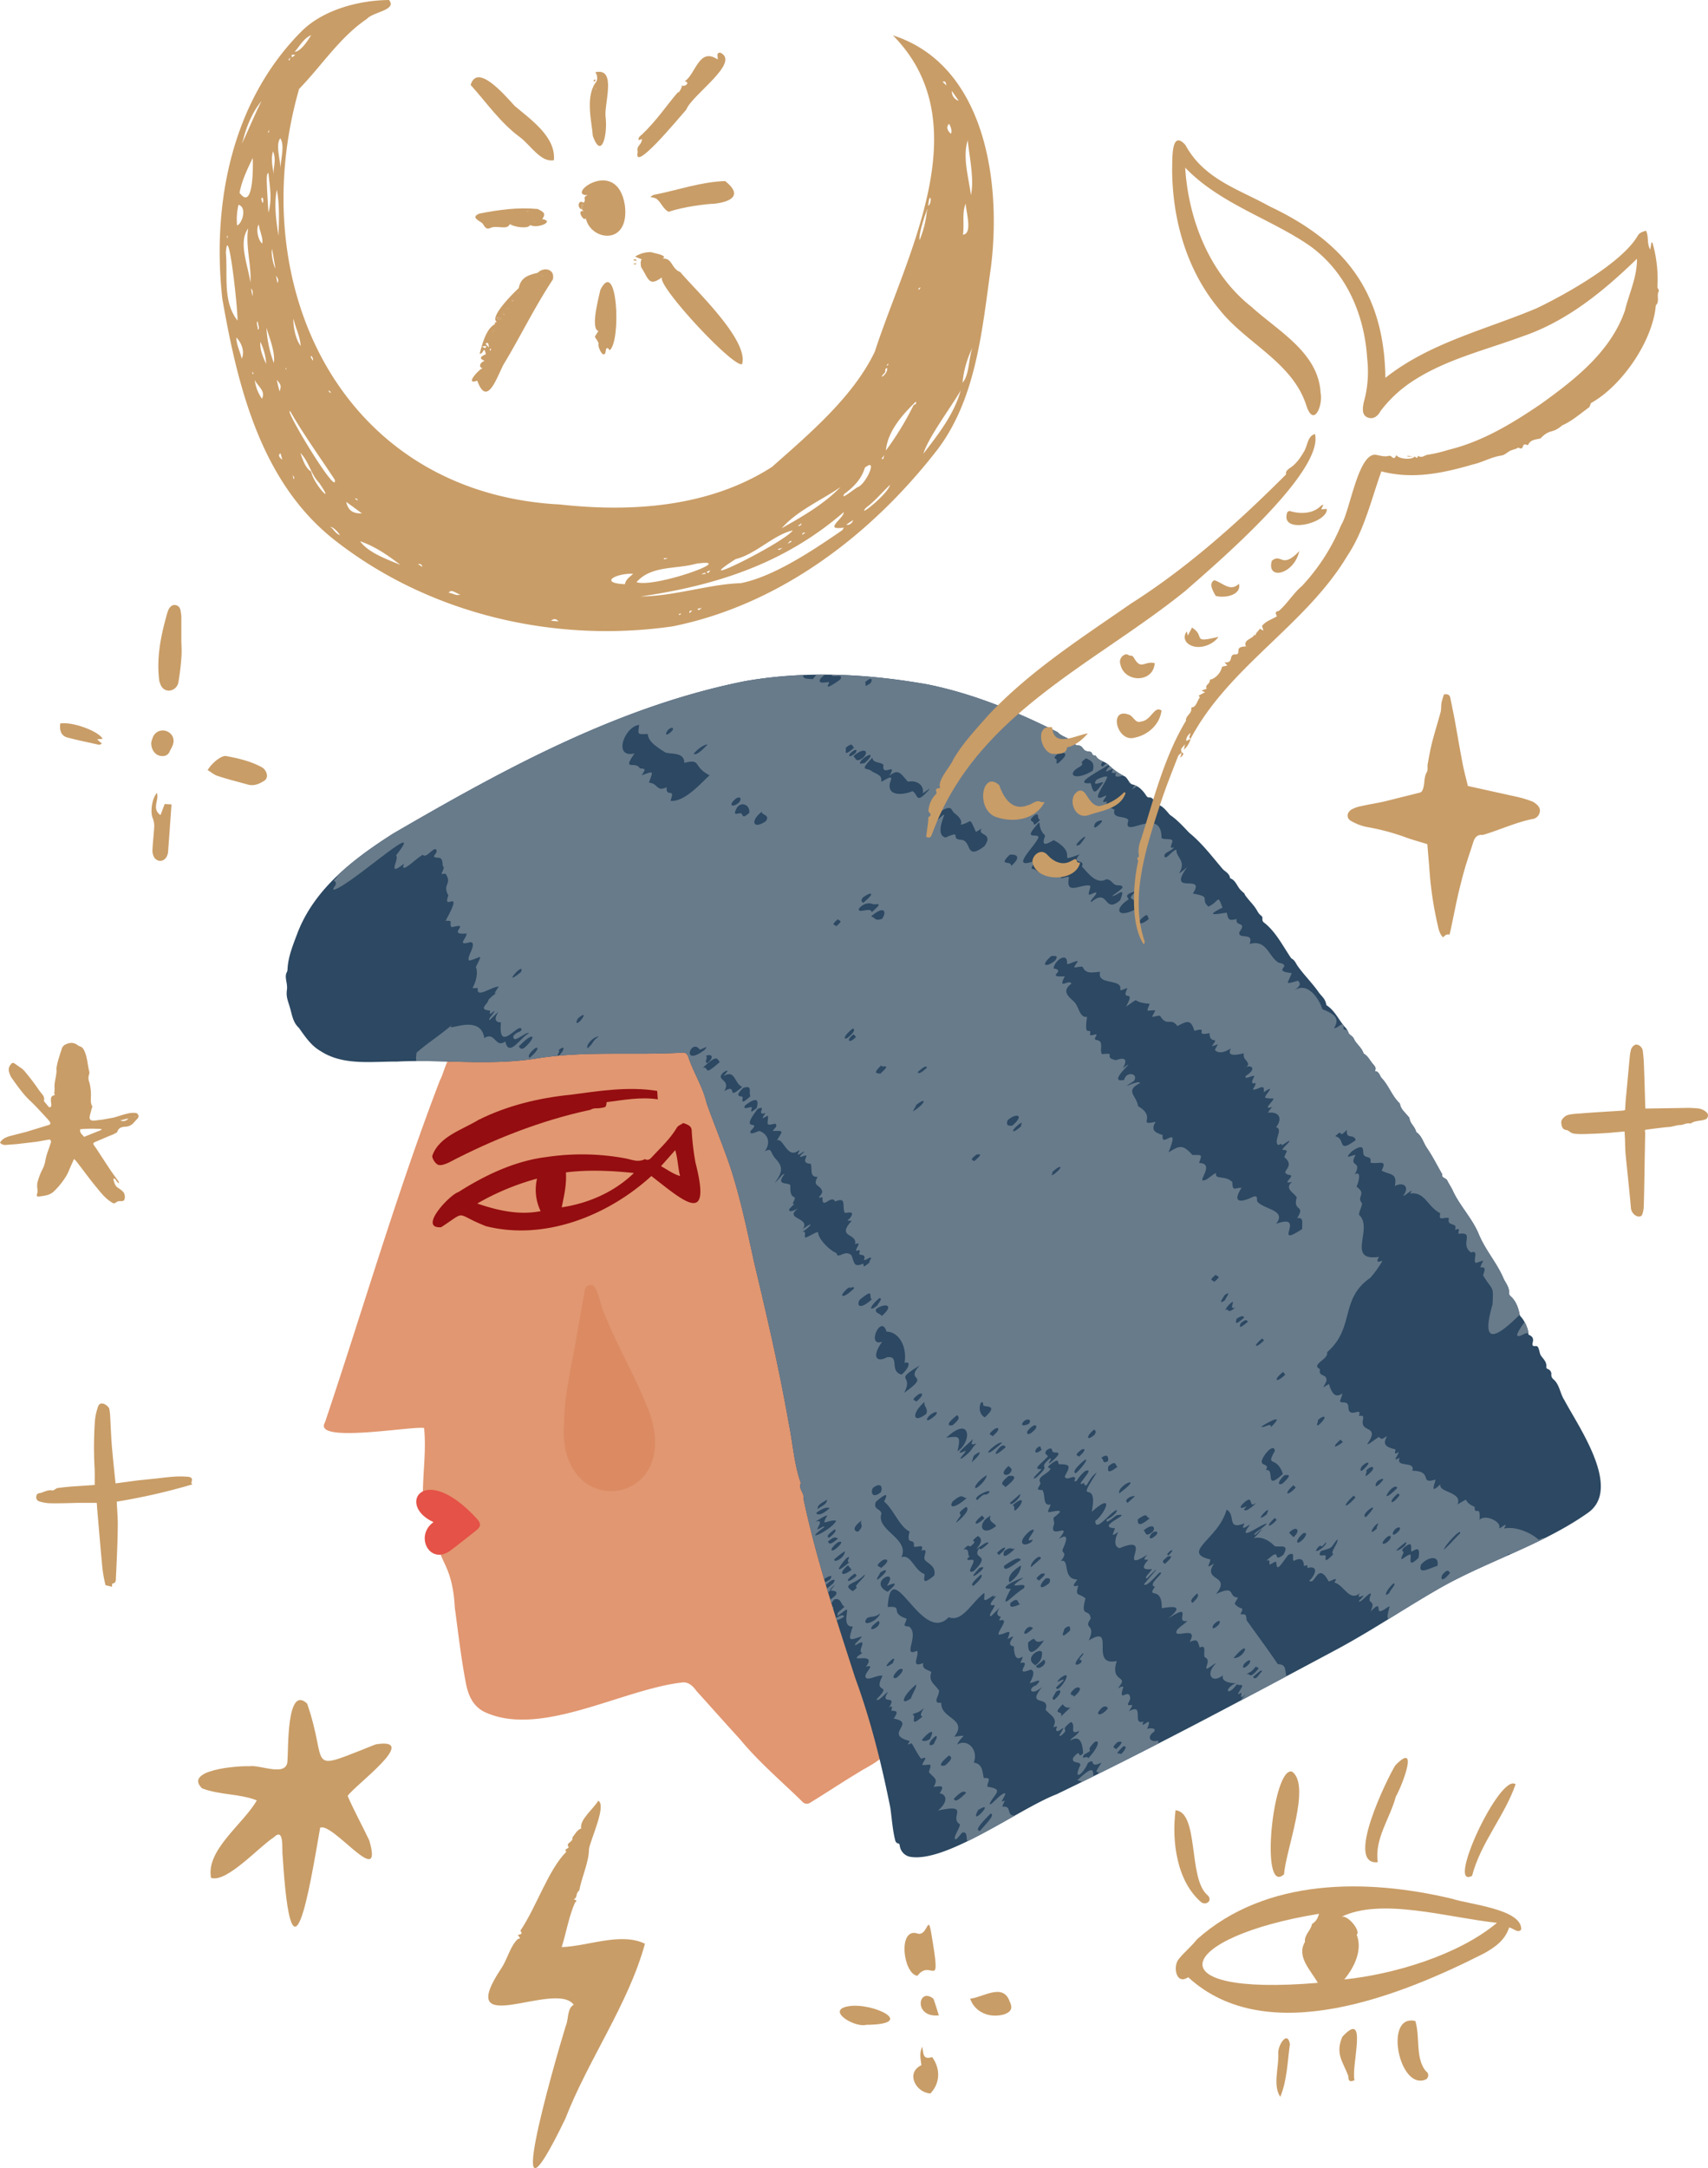 <svg xmlns="http://www.w3.org/2000/svg" width="851.4" height="1080" viewBox="-0 0 851.411 1080.004" style=""><g><defs><clipPath id="a"><path d="M576.3 400.5c3.4.8 4.8 3.1 6.9 5.4 3.7 2.5 6.6 5.8 9.7 9 6.3 5.1 11.4 11.9 16.7 18.1 1.5 1.4 3.3 2.2 3.6 4.5 2.7.8 3.5 4.1 5.3 5.9s1.8 1.4 2 2.2c1.9 2.9 4.5 5 6.2 8.1s2.7 2 2.6 4a2 2 0 0 0 .6 1.7c6.1 4.6 9.7 12.1 13.8 18 1.8.9 2.2 2.4 3.1 3.7 3.3 4.7 7.5 8.7 10.7 13.4 1.9 2.4 3.1 3 3.7 6.2 4.5 2.8 6.3 7.9 9.8 11.5a10 10 0 0 1 1.4 2.7c.9.9 2 1.5 2.4 2.4 1.2 2.8 4.1 4.5 4.9 7.5 2.1 1.1 3.1 3.3 4.5 5s1.6 1.8 1.4 3.1.1.7.3.7c1.8.6 1.9 2.6 3 3.6 3.5 3.8 5.1 9 8.9 12.5.4 2.9 2.7 4.5 4.3 6.6a1.8 1.8 0 0 1 .5.7c.2 2.7 2.9 4.3 3.3 6.9 3 1.9 3.6 5.5 5.5 8.1 2.8 4.1 5 8.6 7.5 12.9-.4 2 1.9 1.8 2.5 3.1s1.8 3.1 2.6 4.7c3.4 7.7 9.8 14 13.1 22s8.8 14 12.1 21.5c1 2.6 3.3 4.8 3 7.9a2.2 2.2 0 0 0 .6 1.4c2.8 2.4 4 5.7 4.7 9.2.1.3.1.6.3.8 2.1 2.2 4.1 6.2 4.1 9.3 1.5.6 2.7 1.5 2.2 3.6s0 2.2 1.6 2.1 1.5 3.3 2.4 4.7 3.2 3.3 2.7 5.9a1.2 1.2 0 0 0 .6.8 2.6 2.6 0 0 1 1.9 2.9 2.8 2.8 0 0 0 1 2.2c3.2 2.7 3.3 7.1 5.5 10.4 7.1 13.4 28.7 43.8 12 56-23 16.3-50.7 24.2-75 38.2-17.7 10.2-34.6 21.7-52.7 31.2-45.5 24.3-91.1 48.7-137.5 71-18.5 7.1-55.6 34.8-73.4 31a6.5 6.5 0 0 1-4.6-4.9c-.2-.8 0-1.6-1.2-1.7a2.1 2.1 0 0 1-1.1-1.3c-1.4-5.4-1.7-11-2.5-16.5-4.4-21.9-9.8-43.7-17.5-64.6-9.5-29.5-19.5-59.5-25.8-89.4.6-2.7-2.7-4.8-1.3-7.6-3.4-9.7-4-20.2-6.1-30.3-4.7-26.8-10.9-53.4-17.2-79.8-3.5-16-6.8-31.9-11.9-47.5-3.6-10.6-8-21.1-11.8-31.8-1.8-8-6.4-14.9-9-22.7-.8-2.2-1.6-2.6-4.3-2.3-23.7 1.3-47.5-1-71.2 2.8s-46.6.4-69.9 1.6c-12.9-.1-26.8 2.1-38.1-5.3-4.7-2.7-7.7-7.3-10.7-11.5-2.8-2.5-3.4-6.2-4.3-9.5s-2.2-5.8-1.7-9.2-1.1-5.8-.3-8.5a4.7 4.7 0 0 0 .6-1.5c.2-6.5 2.7-12.4 4.9-18.3 8.5-22.4 28.2-37.3 47.8-49.8 55.1-32 112.1-63.3 175.3-75.9 30.2-5.3 60.9-3.7 91 1.6 22.8 4.6 44.3 13.5 64.9 23.8 2.4 2.7 6.6 2.8 8.7 6a1.8 1.8 0 0 0 .7.5c4 .1 2.5 2.8 5.8 3.1s.7 1.9 3.8 2.1c1.3 2.7 4.5 2.7 6.4 4.6a31.6 31.6 0 0 0 7.8 5.6c1.2.5 1.9 2.1 2.8 3.2a2.3 2.3 0 0 0 1.1.9c3.2.7 5.3 2.9 7 5.5s2-1.3 5 4.3z" fill="none"></path></clipPath></defs><g data-name="Слой 2"><g data-name="Zodiac08_360610580"><g fill="#c99d67"><path d="M436.1 175.1c15.6-48.1 52.6-113.4 9-157.5C490.8 32.3 499.3 90 494 132.8c-4.4 31.1-7.2 65.2-26.5 90.9-32.8 42.4-78.5 77.5-132.2 88.3-58.8 8.5-121.3-6-168.4-42.9-36.8-28.8-48.4-76.4-56.1-120.4-5.2-47.6 4.8-98.3 39.5-133.1C161.1 4.8 179.1.1 193.9 0c4.2 5-7.9 5.9-11 9.4-13.5 9.1-22.6 23.4-33.8 34.9-28.1 98 21.1 201.3 130.1 207 34.7 3.8 73.8 1.7 105.6-18.7 18.9-16.7 40.7-35.2 51.3-57.5zm-291.4 29.8c-3.9-2.6 23.9 43.5 22.2 34.1-7.4-11.3-15.5-22.4-22.2-34.1zm287 48c-5 5.7 10.7-6.5 12-11.4-4.9 4.6-7.3 7.9-12 11.4zm-276.6-18c1.4 6.8 12.5 17.9 3.9 5.5-4.2-4.4-5-10.6-9.3-14.8 1.3 3.4 2.4 7.4 5.4 9.3zM462 105.4c1.8-5.9-4.4 10.4-3.6 14.2a50.2 50.2 0 0 0 3.6-14.2zM121.2 69.7c-2.9 7.8 6.5-14.5 9.2-19.4-4.3 5-7.6 12.7-9.2 19.4zm334.2 132.1c1.3-.6 1.3-.6 1.2-1.8-6.4 6.2-14.1 14.6-15 24.4a147 147 0 0 0 13.8-22.6zm-86.2 88.7c16.3-3.2 35.7-16.1 50.5-26.3.4-.3.6-.9 1-1.4-10.8 1.6.1-4.7-.1-7.7-29.5 25.5-63.3 36.5-101.2 42 16.7-.1 34.5-6.2 49.8-6.6zm-51.9-.5c9.3 3 51.8-12.4 29.7-9.2-9.9 2.8-22.5.8-29.7 9.2zM118.4 159.7c.2-5.8-4.7-50.2-5.8-33.9 1 11.6-1.7 24.2 5.8 33.9zm276.8 104.5c-9.5 2.1-18.5 11.9-28.5 14.3-25.7 16.5 23.9-8 28.5-14.3zM119.4 96c6.8 9.3 6.8-12 6.6-17.3-2.8 5.7-5.4 11.2-6.6 17.3zm359.5 98.5c-5 8.6-16.3 23.6-18.6 31.5 7.5-9.8 15.2-19.5 18.6-31.5zM419 242.6c-9.5 6.6-21.6 11.7-29.3 20.5 10.6-6 20.9-11.9 29.3-20.5zm63.4-172.7c-2.7 8.4.5 18.7 1.6 27.3 1.7-7.9-.7-18.6-1.6-27.3zM431.1 233c-1.6 5.6-5.7 9.7-10.2 13-2.4 3.8 5.3-2.9 7-3.5 4.2-2.1 9.8-15 3.2-9.5zm-251.6 36.6c4.1 5.7 13.2 8.9 20.1 11.8-6.2-4.8-12.6-9.2-20.1-11.8zm-54.7-128.9c.7-8-2.5-18-1.1-26.9-5.1 7 0 18.4 1.1 26.9zM311.5 291c.6-2.7 2.3-3.4 4.1-5.2-8.8-.3-17.2 4.6-4.1 5.2zM480 116.9c5-.4 1.5-11.4 1.4-15.5-2 4.5-.6 10.5-1.4 15.5zM138 94.5c-1.5 7.6-.3 15.4.8 22.9.3-7.7.6-15.4-.8-22.9zm-4.2 11.4c2-6.7.6-13.3 0-19.9-1.1 1.3-1.1 1.3 0 19.9zm-15.6 6.4c2.5-.9 5.1-9 .7-10.3a29.7 29.7 0 0 0-.7 10.3zm361.6 78.3c3.4-3.7 3-12 4.9-17.3a50.4 50.4 0 0 0-4.9 17.3zm-347-27.4a60.1 60.1 0 0 0 3.7 17.6c.8-5.2-2.1-12.2-3.7-17.6zm7-79.4c.1-4.4 2.3-11.5-.1-14.9-2.4 3.2 0 10.4.1 14.9zm-19.3 94.9c1.6-3.6-.1-8-2.7-10.6.1 3.9 1.9 7 2.7 10.6zm52.1 71.3c.9 4.3 3.4 5.9 7.8 5.7l-7.8-5.7zM127 189.3a20 20 0 0 0 3.6 9.3c1.9-3.9-1.9-5.9-3.6-9.3zm19.3-30.6c-.3 3.3 1 10.4 3.6 13.6-.4-5-2.6-9-3.6-13.6zm.6-132.9c3-.2 6.3-5.2 8.2-8.3-3.7 1.6-5.6 5.3-8.2 8.3zm-14.2 155.5a29.4 29.4 0 0 0-2.9-11c-.4 3.7 1.4 7.8 2.9 11zm-3.7-69.5c-1.5 2-.5 7.7 1.7 9.5.6-2.6-1.4-6.5-1.7-9.5zm7.1-36.4c-1.3 4.2 0 8 .3 11.8-.3-3.8 1.5-7.6-.3-11.8zm-.5 48.6c-.6 2.1.6 8.1 1.7 9.7-.6-3.4-1.1-6.6-1.7-9.7zM474 66.6c.7-1.1 0-3.6-.9-4.9-1.7 1.5-.7 3.6.9 4.9zM229.5 296.1c-1.9-.2-4.6-3.1-5.8-.8 2.2.2 3.7 1.7 5.8.8zM477.9 50.2l-3.4-4.9a4.8 4.8 0 0 0 3.4 4.9zM164.6 262.4c1.7 1.1 2.5 3.3 4.9 4.2-1.2-2-3.5-4.1-4.9-4.2zM139.4 195c.8-2.9.8-3.1-1.4-5.8a54.5 54.5 0 0 0 1.4 5.8zm302.8-11.7c-1.6.4-.4 1.8-1.2 2.4-4 4.1 1.8.8 1.2-2.4zM274.7 309.2l3.7.3c-1.3-1.5-2.5-1.3-3.7-.3zm147.2-47.9c1.7.7 3.4-1.5 3.3-2.2l-3.3 2.2zM128.5 160.1c-1.1.3.2 2.9 0 4.1 1.3-.2-.1-3 0-4.1zm11.3 65.7c-1.3.8-.7 2 .9 3.2-.3-1.3-.6-2.2-.9-3.2zm-2.2-88.4c.2 1.2.5 2.4.7 3.6.8-1.4.2-2.5-.7-3.6zm-11.8 10.3c.1-1.4.6-2.8-.7-4 .3 1.3.5 2.7.7 4zm336.8-45.4c1 .5 1.8-3.5 1.1-3.7s-.7 2.5-1.1 3.7zm-331.8-1.2c.6.1.6-3-.2-2.6s.1 1.7.2 2.6zm341-58.5c-.5-2.1-.5-2.1-2-1.9l2 1.9zm-84 230.9c.4 1.1 1.8-.5 2.6-.7s-1.8.5-2.6.7zm-177.2 8.9c-.3-1-.8-1.7-2.2-1.4l2.2 1.4zm-64.3-43.8c1.1-.4-.6-1.9-.7-2.7s.6 1.8.7 2.7zm201.4 64.7c.5 1.1 1.1.3 1.8-.2s-1.1 0-1.8.2zm-169.3-53.9c-.4-1.1-.4-1.1-1.6-1.1l1.6 1.1zM330.9 278c-.1 1.2 1.5.1 2.3.1s-1.6 0-2.3-.1zM155.3 177.3c-1 .4.3 1.4.6 2.4.4-1.2-.2-1.5-.6-2.4zm196.5 108.5c0-1-1.5-.1-2 .2s1.4-.2 2-.2zm.5-1c.3 1.1 1.3.4 1.7-.7l-1.7.7zM147.1 27.4c-1.7-.6-2.2.4-1.4 1.1l1.4-1.1zm247.5 242.4c-.6-1.1-1.3.5-2 1s1.4-.7 2-1zm3.2-7.9c.4.4 1.9-.3 1.7-1.2l-1.7 1.2zm41.7-33.4c1.1.7.9-.9 1.2-1.6s-.8 1-1.2 1.6zm-306-162.6c.7.4.5-.7.8-1.2s-.6.7-.8 1.2zM457.7 144c.6.6.8-.2 1.1-.7s-.8.3-1.1.7zM338.3 305.9c.3.8.8.2 1.2-.1s-.7-.1-1.2.1zM164.1 194.5c-.7.3.6 1.5.9 1l-.9-1zm179.5 110.9l1.4-1.1c-.8-.2-1.4-.3-1.4 1.1zM113.5 117.5c-.8 0-.1.9-.1 1.4s.1-.9.1-1.4zm29 65.7c-.5.2.2.8.3 1.2s-.1-.8-.3-1.2zm1.3-153.3c.8.5.6-.5.8-1.1s-.6.7-.8 1.1zm257.5 235.6c-.1-.7-1.9.3-1.3.8l1.3-.8zm41.6-84.1c-.5-.5-.6.3-.9.7s.7-.2.9-.7zm-317 3.7c-.2.6-.1 1.5.5 1.2l-.5-1.2z"></path><path d="M258.6 143.6c.8-5.1 4.4-6.6 9.4-7.7 3-3.1 8.8-2 7.6 3.3-9.2 13.9-16.7 29.4-24.5 42.2-3.2 5.8-8.2 22.1-13.2 8.2-7.2 2.7 2.4-7.4 3.2-6.2-2.7.1-2.2-2.9.5-3.6-3.2-1.5-1.8-2.2.6-3.4-1.1-4.7-1 0-3.1-.2 1.9-7.3 4.4-15.7 10.8-15.4-11.4.3 13.7-22 8.7-17.2zM242 171.1c.5.7 1.1 1.3 1.7 2-.2-2.4-.4-2.6-1.7-2zm7.7-12.2c.3-.9-1.3-.5-2.1-.7.6 1.5 1.4.8 2.1.7zm-7.3 13.4l-2.2.3c1.5.8 1.8 1.4 2.2-.3zm10.9-18.5c-.2-.7-1 .1-1.5.2s1-.1 1.5-.2zm17.3-16.2c.6-.7-.5-.8-1-1.1s.5.8 1 1.1zm-25.4 28.2c.7.3.7-.4.9-.9s-.8.1-.9.9zm13.4-20c.1-.6-.7-.2-1.1-.3s.6.4 1.1.3zm-7.8 10.4c-.6.5.9 1.1.9.5l-.9-.5zm-6 17.5c-.5-.4-.9 1-.4 1a3 3 0 0 0 .4-1zm10.4-24.1c-.1.8.5.2.9 0z"></path><path d="M330.3 137.9c-7 5.3-6.9 1-10.7-4.8-1.1-5.9 2.7-2.6-3-5.3a14.2 14.2 0 0 1 8.1-2.2c.5.4 8.9 1.6 5.5 3.2 5.1-.4 4.4 5.1 8.9 6.7 6.7 8.2 34.4 33.9 30.8 45.9-4.7 1.7-44.6-41.5-39.6-43.5z"></path><path d="M338.2 45.6c-.8 2.1 2.2-2.2 1.6-3 2 .8 4.3-1.7 1.5-2.1 5.5-3.5 7.1-17.2 16.4-10.9.4-1.3-1-3.2 1.3-3.4 10.5 4.8-14.2 21.1-16.9 28.4-4.9 5.6-26.7 31.9-24.2 21.1-.8-3.5 2-3.2 2.1-6.5-2.9 1.6-1.7-1.1-.2-2 7.6-7.2 12.3-14.5 18.4-21.6z"></path><path d="M234.6 42.3c3.3-10.9 16.5 4.5 22 10.5 8.2 6.9 20.6 15.5 19.5 27-6.4 1.3-11.7-7.5-16.7-11.3-10.2-7.5-16.9-17.5-24.8-26.2z"></path><path d="M289.9 104.3c-2.4-.9-1.6-5.2 1-3.3 1.7-1.9-1-2.5 2-3.8-11.5.3 14.7-19.7 18.6 5.1 2.5 20.9-18 17.5-19.6 5.7.3 3.9-5.3-3.6-.9-2.9-2.4-1.2 1.3-2-.9-3.4-.1 1-.2 1.8-.2 2.6z"></path><path d="M355.9 101.5c-3.1 0-15.6 1.5-22.5 4-2.5-1-3.6-4.2-5.7-6.1s-5.2-.4-2-2.3c11.9-2.3 23.9-6.6 35.8-6.9 8.8 7 3.2 10.3-5.6 11.3z"></path><path d="M303.9 174.5c-.8-1.5-1.8-1.5-1.9.1-.6 5.2-4.3-1.4-3.6-3.6-1.9-4.3-2.8-1.9-.1-6.1-4.2-1.2.4-17.7 1-20.6 8.4-16.4 10.5 25.5 4.6 30.2z"></path><path d="M264.3 112.1c-1.2 2.2-8.6.8-10.1-.5-1.6 3.4-6.5.2-10.1 2.1-1.8.7-2.6-.9-3.4-2.2s-6.7-3-1.8-5.1c10.2-2 19.2-3.2 29.2-2.3 2.5 1.4 4.4 2 2.2 5 6.6 1.2-2.6 5-6 3zm2.2-1.5c.2-.3.1-.6-.1-.6s-.3.3.1.6zm-3.1-5.4c-.3-.4-.7-.4-.8-.1s.4.5.8.1z"></path><path d="M296.7 36c11.1-2.6 4.2 16.1 5.2 22.5 1 8.5-2 21.4-6.4 9.2-.3-5.9-3.9-19 1.3-26.4 1.2-1 1.2-4-.1-5.3zm.5 8.6c.3-.8-.5-.8-1.1-.9s.4.8 1.1.9z"></path><path d="M315.5 131.4l1.8-.3c-.5.8-.5.8-1.8.3z"></path><path d="M317.4 130l-1.8-.4c.9-.7 1.3-.7 1.8.4z"></path><path d="M295.8 40.2c.3-.2.8-1 1-.4s-.6 1.1-1 .4z"></path><path d="M246.7 160.7a3.6 3.6 0 0 1 3.2.1c-1.8.4-3.4 2-3.2-.1z"></path><path d="M249.7 158.9c-.7.1-1.5.8-2.1-.7.8.2 2.4-.2 2.1.7z"></path><path d="M258.6 143.6c.6-1.4 1.1-1.1 1.9 0s-1.5-.3-1.9 0z"></path><path d="M253.3 153.8c-.5.1-1.3 1-1.5.2s1.3-.9 1.5-.2z"></path><path d="M270.6 137.6c-.5-.3-1.6-.4-1-1.1s1.6.4 1 1.1z"></path><path d="M245.2 165.8c.1-.8 0-1.4.9-.9s-.2 1.2-.9.9z"></path><path d="M258.6 145.8c-.5.1-1.2.6-1.1-.3s1.2-.3 1.1.3z"></path><path d="M250.8 156.2c.3.3 1.1.4.8.8s-1.3-.2-.8-.8z"></path><path d="M255.2 149.6h.9c-.4.2-1 .8-.9 0z"></path><path d="M289.9 104.3c0-.8.1-1.6.2-2.6 1.3 1.2.9 1.2-.2 2.6z"></path><path d="M291.9 109.3V108c.6.8.2.7 0 1.3z"></path><path d="M266.5 110.6c-.4-.3-.9-.5-.1-.6s.3.3.1.6z"></path><path d="M263.4 105.2c-.4.4-.6.5-.8-.1s.5-.3.8.1z"></path><path d="M297.2 44.6c-.7-.1-1.6-.1-1.1-.9s1.4.1 1.1.9z"></path></g><path d="M722.6 465.5c-1.6-.1-1.6-.1-3.3 1.4-2-2.1-2.3-4.8-2.9-7.3a177 177 0 0 1-3.9-27.1c-.3-4.1-.7-8.1-1-12-3.7-1.2-7.3-2.1-10.8-3.4a111.1 111.1 0 0 0-19.6-5.2 26.5 26.5 0 0 1-7.5-2.9c-2.5-1.3-2.4-4.1 0-5.7a14.7 14.7 0 0 1 4.7-1.7c3.9-.9 7.9-1.5 11.9-2.4l17.6-4.4c1-.3 1.2-1 1.6-2 .9-2.7.3-5.7 1.9-8.3.6-1 .1-2.6.4-4 .7-3.9 1.4-7.8 2.4-11.6s2.7-9.4 4-14.1c.4-1.6.2-3.3.5-4.9a37.9 37.9 0 0 1 1.2-4c1.9-.3 2.9.2 3.2 1.9.7 3.6 1.5 7.3 2.2 11 1.3 7.2 2.5 14.4 3.9 21.6.7 3.8 1.8 7.6 2.6 11.1l23.9 5.3a50.7 50.7 0 0 1 7.6 2.2 6.5 6.5 0 0 1 2.3 1.3c1.5 1.1 2.5 2.6 2 4.4a4.2 4.2 0 0 1-3.2 3.2c-8.3 1.6-16 5.2-24.1 7.7l-1.1.3c-2.8-.3-4 1.4-4.7 3.6-1.3 4.1-2.7 8.1-3.9 12.1s-2.5 9.1-3.6 13.8-2.3 11-3.5 16.5c-.2 1.1-.5 2.3-.8 3.6z" fill="#c99d67"></path><path d="M820.2 552.2l19-.3a50.9 50.9 0 0 1 7.8.3 7.2 7.2 0 0 1 3.6 1.8 2.1 2.1 0 0 1-.8 3.7c-2.3.8-5 .4-7.1 2-1.9-.6-3.5.7-5.2.7s-3.8.9-5.8 1-6.4.7-9.5 1.1-2.1.2-2.1 2.2l-.3 16.1c-.1 6.6-.2 13.3-.4 20a14 14 0 0 1-.7 4c-.4 1.2-1.5 1.4-2.7 1s-2.8-1.9-3-4c-.8-9.1-1.8-18.1-2.7-27.2-.2-2.7-.2-5.4-.3-8-.1-1-.1-2-.2-3l-7.6.7c-4.3.3-8.7.5-13 .6a35.4 35.4 0 0 1-4.6-.2 5.6 5.6 0 0 1-1.8-.7 5.8 5.8 0 0 0-1.8-1.1c-2.1-.1-2.5-1.7-2.7-3.3s.6-2.5 2-3.6 5.3-1.2 8-1.4c6.9-.6 13.8-.9 20.7-1.4l1.1-.3c.1-2 .2-4 .4-6.1.7-7.1 1.3-14.2 2-21.3.1-.8.3-1.7.5-2.6s1.4-2.6 2.8-2.6a3.7 3.7 0 0 1 3.1 3.1c.2 1.7.4 3.5.5 5.3.3 7.1.5 14.3.7 21.4 0 .7.1 1.4.1 2.1z" fill="#c99d67"></path><path d="M58.2 748c.2 4.6.6 8.6.5 12.7-.1 8.3-.5 16.6-.9 24.9-.1 1.1.3 3-1.8 3.2a10.8 10.8 0 0 0-.2 1.6l-3.2-.8a66.6 66.6 0 0 1-1.5-8c-1-10.1-1.8-20.3-2.7-30.5a22.9 22.9 0 0 0-.2-2.5h-9c-4.8.1-9.5.3-14.2.2a19 19 0 0 1-5.3-.9 2.1 2.1 0 0 1-1.6-2.5c.1-1.3 1-1.6 2-1.7s3.7-1.8 6-1.3c.8.2 1.7-1.1 2.7-1.2 3.1-.4 6.2-.7 9.4-.9s6-.4 9-.6c0-3.3.1-6.3-.1-9.2a189.2 189.2 0 0 1 .2-22.6 28 28 0 0 1 1.3-6.4c.3-1.1.7-2.4 2.2-2.4s3.5 1.7 3.7 2.7a31.1 31.1 0 0 1 .4 3.2c.3 5.6.5 11.3 1 16.9s1.1 11.2 1.7 17l11.2-1.5 8.8-.9c2.8-.3 5.7-.7 8.6-.9a45.7 45.7 0 0 1 7.4 0c1.1.1 2.5.4 2 2.2s.1.9.3 1.6a306.7 306.7 0 0 1-37.7 8.6z" fill="#c99d67"></path><path d="M24.8 567.6c-2.7.4-5.3 1-8 1.3l-8.5 1-5.3.4a3.5 3.5 0 0 1-3-1.1c1.2-2.1 3.2-2.8 5.3-3.4l7.8-2 11.1-3.4c1-.3 1.1-.8.6-1.7l-.9-1.1c-3-3.2-5.9-6.5-9.1-9.5s-6.4-7.5-9.2-11.5a10.1 10.1 0 0 1-1-2.4 3.9 3.9 0 0 1 .7-3.9c.7-1 1.2-1.1 2.2-.4l2.4 1.7a10.6 10.6 0 0 1 2.3 1.9c2.4 2.9 4.7 5.8 6.8 8.9s3.4 3.4 2.9 6.1l2.4 2.9a1.4 1.4 0 0 0 .9.1 2.3 2.3 0 0 0 .4-1c0-.6-.2-1.3-.2-2s-.3-2.3 1.2-2.8.3-.7.4-1a11.8 11.8 0 0 0 .2-2.6c-.3-3.4 1.3-6.6.9-10-.1-.1.1-.2.1-.3s.4-2.2.7-3.3 1.3-4.3 2-6.4a4 4 0 0 1 1.3-1.6c2.2-1.2 4.3-1.5 6.5.1a3.9 3.9 0 0 0 1.1.6c1.4.4 1.9 1.5 2.4 2.6 1.4 3.2 1.4 6.6 2.3 9.9a2.6 2.6 0 0 1-.1 1.5 5.5 5.5 0 0 0 .1 3.8 23.1 23.1 0 0 1 .8 7.4c0 1.4-.2 2.9.5 4.3s0 .7 0 1-.7 2.7-1 4-.2 2.7 2.2 2.5l4.1-.5 5.5-1c2.3-.6 4.6-1.5 7-2a10.8 10.8 0 0 1 4-.3 1.6 1.6 0 0 1 1 2.7l-2 2.2a5.6 5.6 0 0 1-3.7 1.9c-1.8.1-3.7.3-4.4 2.5-.1.4-.6.6-1 .8a15.9 15.9 0 0 1-2.7 1.2l-7.3 3.1c-1.2.5-1.2.9-.5 1.9l1.2 1.7 4.7 7.2 2.2 3.3c1.2 1.8 2.5 3.5 3.8 5.3a3.5 3.5 0 0 1 .5 1.2c-1.4-.5-1.5-2.1-2.6-2.4l-.3.4c.5 1.8.9 3.6 2.7 4.5a13.9 13.9 0 0 1 1.9 1.5 1.9 1.9 0 0 1 .6.7 4.3 4.3 0 0 1 .3 3.5c-.4.9-1.6.7-2.5.7a2.4 2.4 0 0 0-1.4.5c-1.3.8-1.4.8-2.6 0-2.9-1.8-5-4.4-7.1-7-3.6-4.3-6.9-8.9-10.4-13.4l-1.1-1.1-1.3 2.9c-.8 1.7-1.4 3.5-2.3 5.1a36.7 36.7 0 0 1-6.5 8.2c-2.1 2-4.7 2.1-7.3 2.5-1 .2-1.4-.4-1-1.4a4.3 4.3 0 0 0 .1-2.5 13.1 13.1 0 0 1 0-2.8 32.4 32.4 0 0 1 2.9-7.5 14.5 14.5 0 0 0 1.1-3.7c.2-1 .4-1.9.7-2.9s1.3-3.7 1.9-5.6a1.5 1.5 0 0 0-.4-2zm25.7-5.2a61.3 61.3 0 0 0-10.5.1c-.4 1.9 1 2.5 1.9 3.8l8.7-3.5c0-.2-.1-.3-.1-.4zm9.5-4.3a3.2 3.2 0 0 0 4-1l-4 1zm7.2-2c0 .1.1.1.1.2h.2c0-.1-.1-.2-.1-.3l-.2.2z" fill="#c99d67"></path><g fill="#c99d67"><path d="M90.4 318.9v-11.1a9.1 9.1 0 0 0-.1-1.7c-.3-1.8-.2-3.9-2.4-4.6s-3.8 1.2-4.5 3.8c-3.1 10.8-5.4 21.7-4.1 33.1a6.5 6.5 0 0 0 .5 2c.8 2.5 2.5 3.7 4.7 3.6a5 5 0 0 0 4.4-4c.7-4 1.2-8.1 1.5-12.2s0-6 0-8.9z"></path><path d="M103.5 383.6c1.9 1.1 3.4 2.5 5.3 3 4.8 1.6 9.8 2.8 14.7 4.2 3.2.9 5.9-.4 8.4-2a3.1 3.1 0 0 0 1.2-2.4 5.3 5.3 0 0 0-2.9-4.4c-5.5-2.9-11.5-4.3-17.5-5.4-2.2-.4-6.9 3.2-9.2 7z"></path><path d="M85.5 400.7l-3.4-.2L80 406c-4.6-3.2-.5-7.6-1.8-11-2.4 2.6-3.4 9.4-2.1 12.5a10.5 10.5 0 0 1 .8 3.9c-.2 4-.7 7.9-.9 11.9a6.8 6.8 0 0 0 1 4c2.1 2.6 5.5 1.7 6.5-1.6a4.7 4.7 0 0 0 .3-1.7c.6-7.6 1.1-15.2 1.7-23.3z"></path><path d="M50.8 370.4l-2.4-2.1 2.8-.3c-2.3-4-15.6-8.7-21.2-7.6-.4 3.8.6 6.2 3.7 7 5.2 1.4 10.5 2.4 15.7 3.6.4 0 .7-.3 1.4-.6z"></path><path d="M75.4 369.8c-.2 4 2.5 7 5.7 6.8a3.5 3.5 0 0 0 3.4-2.1c.4-.9.9-1.7 1.3-2.6 1.5-3 .6-6.1-2.3-7.5a5.3 5.3 0 0 0-7.2 2.6 17.4 17.4 0 0 0-.9 2.8z"></path></g><g fill="#c99d67"><path d="M457.3 984.2c7.1-9.3 12.2 9.7 6.9-21.3-1.7-10.4-1.8 2.4-7.2.1-9.5-2.5-6.8 20.2.3 21.2z"></path><path d="M483.6 995.6c2.3 6.6 9.4 9.9 17 7.8 3.7-1.4 4.3-3.2 2.6-6.7-3.4-9-13.1-1.8-19.6-1.1z"></path><path d="M431.8 1008.6c25.7-.2 3.7-11.1-8.5-9.3s2.7 10.9 8.5 9.3z"></path><path d="M459.3 1028.7c-8 3.8-2.8 13.7 4.5 14.1 4.9-5.2 5.1-12.2.9-18.1-4.4 1.2-4.3-.8-5-5.2-1.6 3.5-.7 6.2-.4 9.2z"></path><path d="M468 1003.9c-1-3-1.7-5.7-2.7-8.3-7.6-6.1-10.2 9.6 2.7 8.3z"></path></g><path d="M124.3 879.8c5.4-.9 18.6 5.6 19-2.6.5-5.6-.5-38.3 9.8-28.6 11.1 31.9-1.9 34.5 34.2 20.3 22.8-3.7-10.9 20.7-14 25.7 3.3 7.6 7.3 14.8 10.8 22.2 7.3 25.2-18.2-9.3-24.5-6.4-5.3 30.4-14.2 86-18.7 14.1-.5-3 1-14.6-4.4-9.3-7.4 4.7-23.5 22.8-31.3 20.2-2.7-13.9 16.4-27.1 22.8-38.6-8.6-3.4-18.5-2.6-27.3-6-9.3-9.2 17.9-11.3 23.6-11z" fill="#c99d67"></path><g fill="#c99d67"><path d="M592.3 984.9c-6.1 4.1-7.6-5.3-4.9-8.8s6.3-6.3 9.3-10.1c34.4-30.7 84.6-30.3 127.1-20.2 8.3 2.8 34.9 5.1 34.5 15.3-1.5 2.1-3.8-.5-6-1-2.1 6.4-7 9.8-12.3 12.8-41.3 21-108.3 48.2-147.7 12zm84-21.2c3 7.7-1.2 16.3-6.2 22.3 24.5-2.5 56.9-12.1 76.1-28.2-24.5-2.6-57.7-12.8-77.7-2.9 3-1.6 10 6.9 7.8 8.8zm-18.8-10.4c-70.5 11.5-83.9 41.4-.6 34.4-3.4-6.2-10.8-13-6.4-20.4-.4-3.6 3-5.7 3.5-8.9 2-1.3 2.8-2.6 3.5-5.1z"></path><path d="M640.1 933.6c-12.3 11.3-5.6-54.2 4-51.1 9.6 7-3.3 39.4-4 51.1z"></path><path d="M686.8 927.6c-16.6 1.7 4.6-41.5 8.7-48.2 12.4-12.8 3.1 10.9.3 15.5-2.9 11-10.7 20.9-9 32.7z"></path><path d="M586 901.7c11.8 1.2 6.2 33.9 15.8 42.2 2.8 2.4 0 5.3-2.8 3.8-12.4-10.4-15-30.5-13-46z"></path><path d="M755.5 888.8c-5.6 16-17.4 29.1-21.7 45.6-13.3 7.1 14-51.6 21.7-45.6z"></path><path d="M705.5 1006.7c2.5 7.8-.1 18.6 5.3 25a2.4 2.4 0 0 1 0 4.1c-13.4 5.9-21.1-32.8-5.3-29.1z"></path><path d="M675.2 1036.2c-2.3 1-3.1.5-3.1-2.1-2.6-7.1-6.6-10.9-3-19.5 13.1-14.3 4.3 14.6 6.1 21.6z"></path><path d="M638.2 1044.5c-3.9-5.9-.6-14.7-1-21.8-.3-3.6 4.5-11.7 5.8-4.5-1.2 8.6-1.4 18.1-4.8 26.3z"></path></g><path d="M289.7 910.8c-.9-4.4 6.1-9.7 8.5-13.8 4.4 2.1-4.1 19.9-4.6 24.1 0 6.5-3.9 14.7-4.8 20.5-2.3 2-.5 3.2-2.8 4.5 1.6.5 1.7.6.6 1.7-2.9 6.4-4.3 14.7-6.6 22.1 13.4-.5 29.4-7.5 41.5-1.7-8.2 30-28.3 57.8-39.7 87.2-33.1 68.5-6.1-25.6.2-46.2 1.5-3.2.6-8.8 4-10.6-9.2-12.5-60.6 18.4-36-18.3 3-4.5 4.4-11.1 8.2-14.5 1.7-.1.7-.9-.1-1.9 1.6-.5 2.6-.4 1.3-2.2 8-11.8 13.9-30.3 22.9-39.3-1.3-1.5.8-1.3 1.2-2.3-1.9-2.2 2.5-2.5 1.8-4.8 1.3-1.5 2.4-3.9 4.4-4.5z" fill="#c99d67"></path><path d="M222.7 754.2c-5.5-1.7-12.5-3.6-11.9-10.6.1-10.9 1.7-21.4.6-32.3-6.4-1-55.8 7.9-49.4-2.8 19.1-56.8 35.8-114.4 57.3-170.4 2.1-3.6 3.6-13.2 8-13.4 14.9-1.8 30-1.4 44.9-2.7s31.4-1.5 47.2-1.7c5.5.6 30.8-1 32 3.7 5.3 10.8 11.5 21.2 14.4 33 9 28.8 16.3 58 23.7 87.3 5.8 23.8 8.5 48.3 12 72.6 8 43.2 17.2 87 33.2 128 2.9 6.6 5.1 13.5 7.7 20.1 3.9 9.3-8.1 13.8-14.3 17.8-8.2 4.9-16.1 10.2-24.3 15.2a3 3 0 0 1-4-.7c-10.4-10.2-21.5-19.5-30.8-30.8-7.4-8.1-14.6-16.2-22-24.4-1.6-2.3-4-4.5-7.1-4-29.9 3.4-70.9 27.9-98.7 14.5-5.7-3-7.9-8.5-9-14.4-2.4-12.4-3.8-25-5.5-37.5-1.5-29.1-14.4-21.8-4-46.5z" fill="#e19771"></path><path d="M576.3 400.5c3.4.8 4.8 3.1 6.9 5.4 3.7 2.5 6.6 5.8 9.7 9 6.3 5.1 11.4 11.9 16.7 18.1 1.5 1.4 3.3 2.2 3.6 4.5 2.7.8 3.5 4.1 5.3 5.9s1.8 1.4 2 2.2c1.9 2.9 4.5 5 6.2 8.1s2.7 2 2.6 4a2 2 0 0 0 .6 1.7c6.1 4.6 9.7 12.1 13.8 18 1.8.9 2.2 2.4 3.1 3.7 3.3 4.7 7.5 8.7 10.7 13.4 1.9 2.4 3.1 3 3.7 6.2 4.5 2.8 6.3 7.9 9.8 11.5a10 10 0 0 1 1.4 2.7c.9.9 2 1.5 2.4 2.4 1.2 2.8 4.1 4.5 4.9 7.5 2.1 1.1 3.1 3.3 4.5 5s1.6 1.8 1.4 3.1.1.7.3.7c1.8.6 1.9 2.6 3 3.6 3.5 3.8 5.1 9 8.9 12.5.4 2.9 2.7 4.5 4.3 6.6a1.8 1.8 0 0 1 .5.7c.2 2.7 2.9 4.3 3.3 6.9 3 1.9 3.6 5.5 5.5 8.1 2.8 4.1 5 8.6 7.5 12.9-.4 2 1.9 1.8 2.5 3.1s1.8 3.1 2.6 4.7c3.4 7.7 9.8 14 13.1 22s8.8 14 12.1 21.5c1 2.6 3.3 4.8 3 7.9a2.2 2.2 0 0 0 .6 1.4c2.8 2.4 4 5.7 4.7 9.2.1.3.1.6.3.8 2.1 2.2 4.1 6.2 4.1 9.3 1.5.6 2.7 1.5 2.2 3.6s0 2.2 1.6 2.1 1.5 3.3 2.4 4.7 3.2 3.3 2.7 5.9a1.2 1.2 0 0 0 .6.8 2.6 2.6 0 0 1 1.9 2.9 2.8 2.8 0 0 0 1 2.2c3.2 2.7 3.3 7.1 5.5 10.4 7.1 13.4 28.7 43.8 12 56-23 16.3-50.7 24.2-75 38.2-17.7 10.2-34.6 21.7-52.7 31.2-45.5 24.3-91.1 48.7-137.5 71-18.5 7.1-55.6 34.8-73.4 31a6.5 6.5 0 0 1-4.6-4.9c-.2-.8 0-1.6-1.2-1.7a2.1 2.1 0 0 1-1.1-1.3c-1.4-5.4-1.7-11-2.5-16.5-4.4-21.9-9.8-43.7-17.5-64.6-9.5-29.5-19.5-59.5-25.8-89.4.6-2.7-2.7-4.8-1.3-7.6-3.4-9.7-4-20.2-6.1-30.3-4.7-26.8-10.9-53.4-17.2-79.8-3.5-16-6.8-31.9-11.9-47.5-3.6-10.6-8-21.1-11.8-31.8-1.8-8-6.4-14.9-9-22.7-.8-2.2-1.6-2.6-4.3-2.3-23.7 1.3-47.5-1-71.2 2.8s-46.6.4-69.9 1.6c-12.9-.1-26.8 2.1-38.1-5.3-4.7-2.7-7.7-7.3-10.7-11.5-2.8-2.5-3.4-6.2-4.3-9.5s-2.2-5.8-1.7-9.2-1.1-5.8-.3-8.5a4.7 4.7 0 0 0 .6-1.5c.2-6.5 2.7-12.4 4.9-18.3 8.5-22.4 28.2-37.3 47.8-49.8 55.1-32 112.1-63.3 175.3-75.9 30.2-5.3 60.9-3.7 91 1.6 22.8 4.6 44.3 13.5 64.9 23.8 2.4 2.7 6.6 2.8 8.7 6a1.8 1.8 0 0 0 .7.5c4 .1 2.5 2.8 5.8 3.1s.7 1.9 3.8 2.1c1.3 2.7 4.5 2.7 6.4 4.6a31.6 31.6 0 0 0 7.8 5.6c1.2.5 1.9 2.1 2.8 3.2a2.3 2.3 0 0 0 1.1.9c3.2.7 5.3 2.9 7 5.5s2-1.3 5 4.3z" fill="#2c4862"></path><g clip-path="url(#a)"><path d="M584.3 418.5c-.9-.9-4.3-.1-5.3-1.1 0-16.6-20 1.4-16.5-8.7-.8-2.7-8.5-.4-6.9-5.3-1.8-1.3-5.1-1.3-3.8-4.3-4.4 1.7.3-2.3-.5-2.9-9.2 5 .4-6.7.6-9.2-.1-.5-2.2-.2-5.3 1.4-2.6 3.8 2.3.9 3.4 1.3-4.4 6.1-4.8 6-6.3.4-10.8.9 8.5-8 11.9-11.2-1.5 1.9-5.2 5.1-3.9 5.4 6.9-3.5-.9 2 4.8.5-2.7 4.8 7-.6 7.7 1.3s-3 4.6-1 3.8c5.8-5.6 6.1-3.8 1 3.4 5.3-3.9 4.5-.3 6.3-.3 7.9-4.6 4.7 8.4 11.9 8.6 7.2-5.7-1.3-2.5 4.4-7.3-.5 8.5 5.4 1 6.5 2.4-4.7 4.2-7.3 10.2-1.3 5.9-.3-2.8 7.8-10 8.1-8.1-3.1 2.4-6.7 5-5.6 5.9 3.5-.4 5.2-8.4 7.3-4-3 3.1-8.2 6-.8 4-1.2 5.5 7.2.5 8.9 5.1 1 .1 9.3-6.3 2.6.6-2.6 2-1.9-.6-4.8 1.9-1.3 3.6 6.4.3 4.2 4.8 7-8 12.1-2.8 18.4 1.2 4-.7 6.2-4.7 4.1 2.1 8.8-2.7 1.5 7.3 11.2-4.5 5.4 2.5-11.8 10.1-3.8 8.1 1.2 2.1 7.4-2.2 7.5 1.1 12.5-9.8 3.5 4.9 12.1-.9-9.8 12 1.6 3.5 4.6.3.8 4.5-3.1 4-6.4 7.5 1.6-.2-.4 4.4 4.3.1s-3.5.4 2.5-4.6c8-5.1.6 4.6.6 5.7 5.6.7 1.3 5.3 6.3 2.2.2 1-3.9 4.2-2.6 4.6 6.7-5.9 3.3.3 4.6.3s5.3-6.8 4.6.4c4.2-.5.9 2.4 4.6.3s2 1.5 3.6 1.7c3.1-2.7 6-5.2 7.7-6.1-5.4 6.9-.1 4.2 1.8 4.7 6.9 1.7 2.2 2.8.8 6 1.3 1.6 8.1-1.4 6.5 2.5 5.9-7.8 6.3.9 14.6-.5-11.4 14 2.3 1.8 8.1 4.5-3 4.9-1.2 2.7 2.1 2.5-.6 4.4.8 1.8 2.7 3.2-5.9 17.2 10-2.7 4.7 8.1 9.4-7.9 4.9 4.6 11.6 1.1-3.1 7.4 17 3.2 14 9 .2 0 2.7-1.5 3-1.5 1.1 3.2 8.8-6 8.4-.2 6.6 3.9-9.2 8.6.9 6.1-2.1 3.8-2 3.8 1.9 2.3 3.9 4.5 1.8-7.5 6.6-9.9 1 1.5-1.9 4.7.3 5.4 0 0-1.3 1.3-.9 1.5s2.1-.1.1 2.6c1.8-.9 5-3.7 6.8-4.6-2.7 4.2 2.6.9 3.4 1.4s-1.4 2.2-.4 2.1c12-7.4 2.4 3.6-3.6 5.9 4.1-12.4-17.5 10.4 9.9-3.5 5.2-1-5.5 3.1-6.4 5.1 3.8 0 8.4-5.5 10.3 1.9.4.3 2.8-1.3 3.3-1.1s-.8 2.3 0 2.4c.2 2 9.5-4.2 7.4-6.4 4.9-4.9-.5-.5-2.7-.5 6.2-6.7.1-3.2-1.1-3.9 1.6-5.5-8.3-2.3-6.6-7.7-7.4 1-2.7-3.2-13.1-.3 1.4-8.2-6.9-7.3-12-9.8-5.4-4.7.8-5.6-7.3-3-.4-1.6.8-3.3-2.1-4-4.6-1.4 2.5-3.5-5.8-2.8-1.6-2.7.5-4.8-4.6-2.9-5.5-9.4-7.1 1.2-9-8.1-2.7-2.3-7.4-.8-6.3-4.9-3.9 2.2-5.1 3.9-5.5-1.5-5.4-1.5-7.3-.5-10.1-4.3-3.1.8-1.7-2.2-2.8-3.3-9.8-.3.5-.6-8-4.3 2.4-5 0-2.5-3.3-1.4-2.5-1.1-4.1-.6-6.3.1-8.3-2.4-1.5-7.6-11.3-5.6 0-6.1-7.7-5.5-11.5-8.3 10.5-10.6-1.1-.9-3.7.7 2-4.3-.1-3.6-2.8-3.3s-5.9-2.9-9.5-.9c-.6-.4.8-2.3.1-2.4-5.3 1.7-2.8.9-1.9-2.2-.5-.6-5.5 3.4-3.7.7s5.5-6.4 4.3-7.5c-4.3 2.3-1.6 2.5-5.7 5.9-3.6-5-9.9-5.8-15.7-5.5.8-4.8-3.2-1.2-5.6-1.4-.6-.4 1.2-3.4.8-4.1s-3 1.2-3.6.8c.8-5.4-6.7 2.3-9.2-3 1.4-4.8-3 .8-4.5-2.7-3 1.5-10-.8-7.8-3.8-5.6 1.7-5.3 2.9-4.1-2.1-4.5 1.4-13.8 4.8-2.8-5.7-1.4-.2-.6-2.5-2.2-2.5-15.3 10-12.1-.8-17.9 2 6.3-6.6-1.5-2.1-4.1-2.1-.8-.7 3.6-5.6.8-4.1s2.5-3.8-2.2.1c1.5 1.2-8.2 6.3-6.1 3s-.7-1-1.2-1.4c1.8-3.2-1.1-.9-2.9-.7 0-6.4-2.3.8-2.6-5.4-1.3-.3-7.2 4.4-4.4 0s.3 2.5 4.6-2.2c1.5-6.4-11.7 5.9-12.5 3.1 1.3-4.5-3.7-.9-5.6-1.2-.2-1.4 2.7-5.7-1.9-4.6-8 6.3-3.6-3.4-11.6-.6 1.4-1.7 4.3-4.4 4.1-5.2-12.3 9.2-7.1-1.8-11.1-.3s-4.1-.3-6-1.6-7.7 4.1-2.2-2.3c1.5-.6 1.3 1.4 4.8-2-5-8.9-12 1.9-10.4-4.1-.5-2.5-3.5-.3-5-.7 1-4.6-4.4-3.7-7-.4-2.5 1.1-.2-2.8-3.9.7 2.1-2.6 4-5.1 1.9-5.2-5.9 10-10.2 3.2-17.1.7 5.4-6-3.7.6-4.6-.1 2.6-3-2.4-1.6 1.7-5.4-7.6 6.3-6.1.1-9.1-.3s-6.4 3.1-5.4-.9c-7.8 2.8.5-3-6.9-.3-2.5-5.5-10.2.4-6.6-7-11.4 11-.9.3-2.2-2.4-11.2 8.9-.1 4-13.2.3 7.1-8.8-2.1.8 1.8-7.6-4.3.8-9.5 5.6-3.6-1.5-3-2.6-10.3 5.7-10.1 3.6-2.6.4 5.4-5.6 3.6-5.8-4.4 3-5.3 6.6-8.9 5 3.5-2.8 5.6-4.3 1.9-7.6-8 9.1-4.2 1-10.3 5.8 5.3-7.6 5.8-7.1-2-4.5-.3-.9 4.3-7.3.2-7-9.3 6.1-1.7-2.6-6.1-1.6-16.4 12.1 11.6-9.3-5.8-1.3-.6-.1.4-2 0-2.4s-3.7 1-3.4-1.2c-2.4 1.9-3.2 4.6-4.7 4.5-3.7-.1 4.4-9.1-6.1-3.9-1.6-.5.9-5.7.6-6.5-2-1.7-5.2-1.6-4.9-5.1-5 4.2-4.4-2.7-8.5-4.1-4 1.9-9.5-1.4-9.7-5.4 4.4-8.6-4.4 3 1-8.3.4-2.1-1.4-2.1-1.1-3.4 12.9-24.4-30.4 19.5-34.2 23.4-6.2-12.6-20.6 34-33.1 3.5 5.6-27.7-33.2 20.7-37.7 26.9-2.1 4.8 3.2 2.9-.8 8.5.9 5.9-18.6 17.7-15.5 23.9-9.9 11.6-13.3 10.5-10.8 5.3-4.6 4-5.8 2.6-8.2 3.3-10.9 10.5-3.3 3.7-9.4 2-1.2-.4-.4-2.8-1.3-3.5s-3.3 1-4 .6c.9-4.9-2.9.1-2.2-4.6-2.3-2.8-9.5-1.8-6.3-6.3-1.6 1-4 2.4-3.3-1.1-1.8-.6-5.2.7-5.7-1.1-8.2 9.5 1 4.3 1.5 6.2-1.2 3.4-3.3 7.2-2.8 11.1.5.3 4.1-5 5.1-4.2 8.3 5.5-7.7 10.6 3 7.7-6 5.5 3 3 .6 9.9-2.1 4 3.4-1.2 4.8 2.5-7.5 6.8-3.4 7.1-7.9 13-.1 2.4 3.4-1-.2 4.5-9.5 10.8-16.2 22.9-25.8 34.3-2.4 2.7 1.3 0 .9 1-4.8 2.4-2.4 6.3-7 9.2-.4 1.2 2.2-.5 2.2-.2s-2.5 2.8-1.7 3 3.2-2 3.3-1.3-1.8 2.4-1.9 2.7c2.7 1.4-.8 3.6-.2 4.5 7-.7 47.8-38.1 31.2-17.1 1.9 1.8-5 11.2 4 4.1-2.4 6.2 6.6-3.2 9.4-4.4 1.5 2 4.7-3.2 6.4-2.8 2.1 2.1-4.2 4.2 1.9 4.3 2.2.8 1 4.3 2.1 4.5-.1 3.1-2.9 3.9.9 3.4 3.5 5.3-1.8 5 1.4 10.9-3.4 8.8 8.4-5.3-1.4 12.6 4.4-.2 1.4.8 3 3.2 10.6-2.7-3.3 4.1 7.5 3.1-.1 2.7-5.2 6.3 1.9 4.3 3.9.5-2.9 8.5-.4 9.2 6-1.7 6.6-4 3.1 3.2 1.3 3-.1 7.7-1.6 10.3.2.6 1.9-.1 2.6.3-.9 5.2 6.4-.6 10.4-.9.1.1-4.3 5.9-.1 2.3-1.6 1.5-2.6 1.8-5 4.3-.2 2.2-5.5 4.9.7 5.4.4.8-1.3 3.1 2.3.1.2.9-3.7 4.4-2.4 4.6 9.8-9.3-1.8 1 5.6 1.2-1.6 16.6 9.8-1.5 10.3 3.8-1.9 1.8-1.6.3-4.1 2.9-.5 4.7 6.4-2.5 7.8-1.3-4.3 2-10 12.4-11.8 4.1-5.2 3.6-4.9-5.2-10.5-1.7-1.9-13.4-21.8-1.4-15.6-7-7.2 6.2-10.8 8-18.1 14.2-2.1 11.5 7.3-1.1 3.2 8.1-.6 2 .8 1.1 1.3 1.4-1.6 5.5 11.9.3 7.4 7.9 3.1-1.2 8.1-1.5 7.1 2.9 7.1-4 6.8 8.4 14.9 6.3 1.8 6.2 2.7 4 7.8 3.7-2 9.3 11.3 9.7 8.5 16.4 10-4.6 2.2 2.8-1.2 6-.1 2.1 6.4-5 7.2-4.3-1.8 2.7 1.8.5 1.4 1.5-5.9 6.8-1.7 3.5 2.3.2-2.5 3.6 2 1.6 1.5 4s-5.2 5.6-.6 4.2c-.2 3.6.3 1.7 2.5 2.7.1.6-1.3 1.4-2.2 2.5-5.6 7.2 7.8-.8 6 1.7-7.3 5 6.8-4.2.2 2.6-.6-.2-.4-1.3-2.1.1-2.3 4.3 5.2-1.9 7-1.9 10 3.4-6.7 19.5 4.6 14.9-2.4 3.1-2.2 2.5.9.9-2.4 5.5 4.2-3.9 5.3 3.4 5.6 5.6 9.6 10.5 4.5 14.9 2.3-1.7 4.6-4.8 6.9-2.1-1 2.4-7 5 .5 5.4-3.4 5.1-.9 4 3.3 3.7-3.3 6.8 2.1.8.4 5.5 5.1-.9-1.1 2.3 3.9 1.9.3 2.9-3.2 4.2 1.5 4.1.2 1.5-4.6 4.6-1.5 5.7.7 2.3-2.3 5.3 1.7 4.3 1.9 3.7 2.7 9.6 6.7 10.1-8.7 12.2 1.9 1.2-.2 7.3 7.4-1.6-6.7 4.2 2.1 4.8 1.9 2.7-.5 7.8 2 9.8-1.2 2.2-2.2 4.5.6 5.7-2.9 4 5-1.3-.6 6.7-.1 1 3.5-1.6 2.5.4s2.2.4 3 1-1.7 2.4-1.6 3.1c5.6-.3 2.1 3.2 1.3 6.4 4.3-.6 1.2.9 2.1 2.5 5.7-3.2 3 2 4.6 5.3.8 1.2 1.5 0 .1 2.6-5.7 9.8 5.1 1.2-2.1 10.1-.1 2.6 13.8-5.9 5.9 1.9-1.4.2.6-3.9-4 .4 2.2 3.6 7.6 3.5 5.5 8.9-8.9 3-1.7 4-5.3 8.8 8.2-6.4 1.1 2.4 4.6.4 3.9-4.7.4 2.2 4.2-.1-5.1 3.7-10.7 7.9-1.1 6.3 4.2-2.8 4.5-3.6 3.1 1.2 6 2.2-2.3 4.3-5.1 6.5-3.8 9.3-.8 5.9 4.7 3 6.3.8 1 2.8-.8 4.1-3.1 3.5 2.5-.9 2.1 0s-4.3 3.9-4.8 4.5.3 1.1-.4 2.1 8.9-5.7 6.3-2.7c-6.4 2.7-6.4 14.8.9 3.6 2.9-.4-2.9 3.9-.9 3.9-8.4 7.5-1.6 3.4.9 3.7-2.4 6.6 5.8-3.6 2.4 2.8-2.8 2.3-1.4-.6-2.5-.5-9.7 10.8 4.4.9-2.7 12.1 2.6-.2 4 1 6.9.5-7.8 7.9 4.4 1.9-1.2 8.7-.1 1.2 1.6.9 1.6 1.9-4.6 7.7 1.4 4.4-3.4 8.8-3.1 4.3 3.4-1.1 1.3 4 4.3-1.5-.4 2.1.6 2.8 2.1-1.4 2.5 3.7 2.6 6.1.9-.2 6.3-5.9 5.9-3.2-2.9 3.9-2.7 1.2-6.7 4.8 3.9.7-2.9 6.5 2.1 4.9-1.9 2.5-2.4 8.3-.1 10 9.2-2.2 4.9 1 9.1 5.7-3.4 2.5-10.2 9-1.2 3.5-7.7 7.1-2.1 4.4-1.4 6-1.3 7.9 4.7 2.5-4.5 9.8 3.5 1.6.7 3.2 5.7 4.1.3 2.6-6.1 8 .3 7.8 0 4.6-.6 11.7 3.2 16.1.3 3.9-4.8 10.7 2.4 7.8 3.9 2.3-3.8 10.2.5 12.8 0 .6-1.3 2.4-1.7 3.1s3.7-1.1 4.1-.4c-7.6 9.3 2.2 3.1-1.6 12.9 6.3-1.6-.8 9.9 3.8 11.5.1.8-1.4 2.9-1.3 3.5 4.7-.6.1 5.8-1.7 7.8 3.2-.1 2.6.7 2.8 3.1 9.2-3.3.2 6.5-.1 9.4s3.5 3.7 5.8 6.3c2.6 5.4 3.4 10.9 10.5 11.1 4.1 4.5 2.4 17.4 12.7 10.7 10.2-9.6 34.4-28.6 28.4-41.1 0-.8 1.2-2.9 1.1-3.5-5.9 1.7 2.1-6.1-2.6-7.5-.1-4.5 3.7-8.7-1.4-8.5.9-3.4 3.8-7.3-.3-10 1.4-4.6 1.2-3.6-1.9-4.4 3.1-5.1 4.4-4.1-.3-7.5.5-2.9 3.1-4-1-3.5 5.9-9.3-4 2 .1-7.2 0-.6-3.2.4.1-2.3-1.6 6.5 10.5-6.6-3.8.7 3.8-3.6-.5-1.8.6-4.2s3.9-4.3 3.7-5.6-7.3 1.3-3.4-3.8c2.8-2.7.5 1.9 4.4-2.4-.5-.9-4.1 2-5.2 1.5s1-3 .8-3.9c-3.2-.7-2.5-.1-.8-3.5-1.9-3.3 2.8-2.5 4.8-4.3-2.2-.3-1.3-5-3.6-4.1-8.5 3 2.5-6.1-4.9-5.5 2.7-4.7 5.8-8.5-.8-3.3 11.7-14.9-5.1-2.2 4.1-15.2-.8-1.7-7.4 2.4-3.5-1.5s2.1 0 4.7-2.1c-.3-14.9-6.7 1.1-5.1-10.9-4.1 2.3.1-1.7-.3-2.8s-2.9-1.5-2.9-3.3c5.6-5.6-4.2-2 .9-9 4.4-1.1 7.5-10.3 2.7-9.5-2 .3-5.8 5-4.6-.4-3.4-4.1 6.9-5.8 8.4-7.7-.9-2-5.1 1.9-8.1 3.1s2.1-5.1 2.7-6.9-2.9-.7.4-4.6c3.5-1.2 3.3 2.6 5.2 3.6-2 1.7-4.4 3.6-3.3 3.7-1.8 2.7 3.5-2.3 4.4-2.3s-2.5 8.9 3 8.4c-2.6 7.8-1.7 6.9 4.2 5 1 .4-4.6 4.3-2.7 4.3 7.1-4.5.1 3.4 3.3 3.9-9.4 6.1 8.1-1.4 1.7 6.9 6.1-1.9-3 4.6.7 5.8 1.3.5 6.6-2.2 7.6-1.2-5.1 9.6 5.5 3-2.9 11.5.2 2.1 5-3.7 5.6-3.5-4.4 7 5.3.6.4 7.8 2.2-1.8 1.6.4 1.3 1.5 4.2-.2 2.4 1.9 1.2 3.9 11.6 2.1-5.3 7.7 7.8 11.1.4.2-.8 1.4-.7 1.7s1.7-.8 2-.3c1.3 2.2 3.2 5.9 4.6 7.5 4.4-1.7.4 1.7.6 3.1 3.9.2 5-1.7 3.2 3.5 2.5 3.1 4.9 3.2 2.4 7.4 3.8-.4 5.7-1 3 3.2 3.8.6 4.1 4.6-.9 8.6 16.9-3.7 5.2 3.5 11 6.8.1 1.9-4.2 7.5-1.9 7.5 2.2-1.9 2.6-3.4 3.5-3.4 2.6-.3 1.1 4 2.6 4.9 3.1-.9 5.9-3.4 6.3 1.8 1.7 3.6 6.3 3.9 3.8 8.5 3 .2 2.6.2 2.9 3 4-1.4 1.7 2.1 1.9 4.1 5-.5 0 3.2 6.5 4.1.7 1-.4 3.9.4 5s4.9.7 5.4 2.9.8 2.1 2.5 2.4c-3.8 6.2 2.2 1.9 4.8 2.4-4.3 6.2 2 4.3 4.4 8.5 2.1 5.9 3.4 13.5 11.3 14.8 7.6 7.3 12.2 19.3 17.4 2.3 9.6-.6-.1 7.9-3.1 10.3.1 5.8 6 3 3.3 9.3 3.2-5.1 6-.8 7 1.6 4.9 1.4 6.7 5.3 4.9 10.4 4.7-1.8 1.4 2.8 2.2 3.9s3.7-.7 5.9-3.6c2.3-4.5-4.3.5-.4-4.6 5 3.7 9.7 3.7 6.9 9.7 1.2 5.2 6.3 2.3 9 7.6s7.8-2.5 9.9-3.3c6-.8-1.2 5.3 6.3 4.7-2.7 3.9-.6 3.5 1-1.3 1.2 1.6 1.3 5.2-3 8 .4 2.3 6.9-5.6 7.5-4.7-.6 3.1-6.4 14.8-4.3 5-4.8 7.2-.7 7.6 2.2 7.6.9 0 3.6-2.4 4.7-2.6s1 1.7 2.9 0c4.4-5.4-2.5-1.9 1.5-6.9.9 4.9 9.1.7 6.2 8.3-5.3-1.5-.5 8.4 2.6 3.8s-4.6 1.4-.9-4.6c3.5-2.8 4.9 1 8.5-4 1.3-4.9-3.5-1-5.7 0 2.7-6-.8-5.3-2.7-5.9-3.3-2.5-3.7-3-7.2-1.1.6-6-1.5-4.3-6.2-6.5s-9.2-14.6-16.7-10.6c.3-7-2.7-7.8-7.6-5.9 1.7-6.4-4.8-5.8-5-10.3s.5-2.1-.7-2.6c.3-3.8-3.1-2.7-5.5-4.6-.5-4.5-1.3-1.6-4.1-1.3.5-4.8-5.6-2.2-7.2-3.8 1.1-3.4 2.2-6.1-.3-9 7.3-7.1-1.1-4.2-4.7-1.9-1.2-4.9-.9-2.2-4.4-1.6-.9-4.5-5.3-4.6-3.5-9.8-18.9-1 1.9-6.4-12.5-9.1-9.8-7.2-4-14.6-10.6-12.2-5.2-3-4.1-15.4-12.3-16.5.7-7.8-5.3-5.5-1.7-13.3-6.6 4.7-5.1.4-6.3-1.7-5.1.4-1.3-5.1-6.5-4.4.2-2.2 2.6-3.9-.3-2.5.1-1.3 3.3-5.2.7-4s-6.8 6.9-6.7 4.8c2.7-5.2 7.1-7-1.2-8.3-.1-2.6 2.6-4.6-1.8-4.3-.8-3.6-.6-7-5-7.7 2.5-6.3-3.2-12.3-8.3-8.9 2-4.6 6.4-5-1.4-4 7-9.1-6.9-8.8-6.5-16.9-4.8.5-.9-3.5-1.1-6.1-2.2-3.2-5.5-4.6-3.8-9.2-1.8-1.2-5-1.5-4-4.5-7 2.8-1.7-3.8-3.2-6.1-7.8 3.6 1.6-8-4-12.1-3.9 0-1.4-1.6-1.2-3.9-9-3-.9-6.4-9.4-5.8 1.7-27.4 16.9 19.3 30.4 5.1 6.8 2.6 11.2-7.1 17.7-12.1.8 2-2.4 6.3 5 .9-1.6 1.9.9.3.8.8s-5.3 5.4-.6 4.3c.3 1-3.9 5.9-1.7 5.5 9.1-8.7-.5-.7 4.7.3.3.3-1.1 1.6-.5 1.9 5.7-1.6-1.9 6.2-.3 7.1 4-.5 6.7-3.9 4.2 2.2 7.2-4-2.5 2.8 3.2 3.6.3 12.4 7 .1 3.2 8.3 6.6-1.6-4.3 7 5.2 3.3 2 .5 1.6 2.8-.5 6.7 1.7-.1 7.5-3.3 3.2 1.1-4.5 1.5-2.7 5.8 3 .8-8.4 10.4 4.3 3.8 1.7 11.4 2.8 3.1 6.2 4.2 3.8 8.7 3.6-1.1.9.3 1.6 1.6s3.2-1.6 3.4-1.1-3.4 5-1 3.6c5.1-4.3-1.8-1.5 4.8-6.7 3 1.2-1.4 7 4.2 4.4-.8 2.2-4.6 3.9-4.4 4.8 5.4-3.4 6.1 2.8 6.3 6.4-3.3 3.3-.4-3.2-4.9 2.1-1.1 3.3 3.2 1.6 3.6 3.6-4 8.4 1.3 4.9 3.7-.9 4.4-3-.1 3.1 6.8-.2-.2.4-2.5 3.8-2.6 4.3s3 0-1.2 3.5c-.9-2.7 1.3-8-8.3 1 6.8 1.1 5.5 10.4 11.1 13.2 3.8-.3 6-14.4 11.4-9.5-2.3 2.3-2.3.7-5.2 4.2 9.1 1.1 2.7 17.2 14.2 13.5-3.6 3.5-1.3 3-4.9 6.5-.8-.2-.4-2.6-3.4 1.3-.4 6.6 4.6 4.3 7.9 2.9 2.4 3.1 3.5-1.9 5.8.9 4.9-2.8 4.4-.1 3.1 5 1.9-.3 3.5-5 5-4.3-3.7 5.3-.1 3.4-3.3 8 5.2-1.2.4 3.4 1.5 5.7s6.6-1.8 4.6 1.8c3.5-2.8 1 2.2 1.1 3.2s3-2.8 2.6-1.7c-4.4 10 4.2-3 4.9-2.6-2.4 12.1 7.2 1.6 1.5 9.8-.1 0 6.5-6.5 4.1-2.9s-7.7 7.4 0 8.5c2.7 2.1.9 10.3 6.8 5.7 0-.5-.6-.6.4-1.8-1.2 3.6 2.9.5 4 1.1s-1.1 3.6-.1 4.2 3.2-2.4 3.7-1.3c-3 3.3-6.6 6.1 0 4.2-.3 5.1 7.7 2.5 9.7 5.6.5 8.4 1.5 1 4.1 3.1 1 8.7 3.5 1.9 6.3 8.9.6.2 3-1.4 3.7-1.4-1.2 3.9 5.6 2.3 8.4 4s2.3 4.3 4.3 5.2 4.5-1 5.8 0c.6 3.1 2.1 3.1 4.9 1.4 6.2.2 8.4 10.9 14.9 6 1.3.1 1.3 4.8 5.6-2.2-.9-3.4-4.2-1.7-7.1-2.6s-6.5-5.7-10.6-5.2c-7.1 4.8.9-4.3-6.6-2.6-.3-.6 1.2-3.2.8-3.4-2.4 4.2-10.5 1.5-5.4-5.8 10.1 3.6 22.3 15.1 35.3 12.1 6.2 2.6 4.5-9.2-3.1-3.9.2-4.6-3.6-1.5-6.6-2.4-5.3-1.4-8-9.6-13.7-9.4-8 5.6 2.1-6.5-6.5-4.7-8.8-4.8-14-15.6-23.4-17.5 1.4-5.2.9-3.6-2.6-2.1 1.2-5-3.8 3.1-1.2-7.1-7.5-3.7-.8-6.9-5.9-9 .1-6.5-2.8-.3-5.2-.1-.3-4.8-2.1-1.7-5.4-2.4-3.2-10.4-6.1-3.4-5.2-10.8-2.6-4.7-8.5-2.7-6-9.6-5.2-4.3-.2-4.9-5.6-5-1.5-5.2 3.2-9.9-5-6.8-.5-10-10.9 2.9-6.2-10.2-3.5-.4-5.2 2.9-3.6-3.4-2.9-1.2-2.4 1.7-2.6-2.4-4.8-1.8-2.8-8-2.7-11.7-3.8 1.2-6.2-1.6-2.1-4.4 1.5-2.5-3.7-1.5-3.6-1.3s1.5-3.3.9-3.6-4.5 3.5-2.5-.2c-6.2 2.3.8-9.5-7.3-5.1-.1-.1 1.9-2.5 1.5-3.1-3.6.4-1.5-.6-.9-3.3-.4-5.9-6.4 3.3-3.4-5.7-1.4-.9-4.1 2.7-1.3-1.3s-5.3-1.6-2-11.6c-14.1 3 0-18.9-14-10.2 4-8.7-3-5.3 1-10.9-.6-5.6-5.4.1-2.6-10.1-3.6-2.9-5.2-.7-3.6-6.4-4.3 1.2-1.2-1.6-.5-3-7.8-.2-3.4-10.7-8.2-9.2 3.9-4.9-.1-3.4 1.1-6.2s3.7-8.4-2.1-4.8c7.7-9.4-5.8 1.3-2.3-7.5-.4-4.2-1-2.2 2.1-5.1s-4.4-.4-5-.8 1.1-3 1.1-3.8c-4.2 1-2.3-4.6-4.1-7.2-3.8.1-1.7-1-.9-3.4-2.2-3.4 3.7-4.4 4.9-7 .3-.9-2.7-.1.1-2.4 5-3.9 3.2-.3 4.3 0 6.1-.1 5.3 1.4 2.8 5.9.3 2.5 3.7 0 4.8.5s-1.4 3.4 1.4 1.6c-.2-.5 3.9-5.2 4.5-4.8 4.7-1.5-6.9 9.1-1.2 6.1 1.4 4.1 2-2.5 6.4-5.1-11.6 18 1.1 1.2-2.5 19.5 12.1-10.7 6.3 1.3 1.8 4.5-.1 6.1 7.3-4.1 10.5-5.4 1.2.7-3.1 4.2-4.7 4.6-1.4 3.3 4.3-1.8 4.8-2 9.4-1.5-11.4 5.8-.8 6.5-1.2 3.5-2.2 4.3 1.7 1.8-1.3 2-2.9 7.3.6 8.1 18-7.6-2.1 13.3 13.9 3.2-3.6 3.8.4 2.1.3 2.7-2.8 3.2-3.4 5.1 1.9 4.5-.6 1.4-4.5 4.8-2.4 4.6 9.7-9.9 1.6-.8-1.6 3 1.3 1.7 6.7-5.1 7.9-5.9 3.2-.3-6.6 6-2.4 7.1-4.4 6.4 3.7-1 3.4 10.7 6.1-1 11.5-1.4 2.8 5.4 14-9.2 2.9 2.5 10 .9-2.2 2.2-2.9 2.2-5 4.3-3.5 5.8 11.3-2.9 6.1 6.2 3.8-1.5 3.9-1 5 2.8 3.7-1.7 1.7 2.7 2.5 4.8 2.8 1 .9 3.9.8 5.4s4.6-2.9 4.7-2.2c-5.3 5.3-1.8 10.2 3.6 5.8-1 3 3.4 4.1 6.4 3.9-6.5 3.2-3.9 7 .6.5.8 1.2 3.8-.7 2.1 2.1s-2.4 3.8-.1 2.2c.8.3-1.5 4.5 2.8.3-11.3 12.4 12.7-5.5 2.3 6.7-3 3.6 1.8 1.2 2.2 2-1.7 3.9 2.8 1.1 4.1 1.6-3.3 12.3 9.6 4.6 14.4 12.9 4.7 9.9 10.3 3.1 4.5 12.5 8.3-8.2 5.9 3.6 14.6 3.7-1.2 4.5 3.7-.8 5-.2 4.2 10.8 4.5 6.3 7.6-2.2-.2-1-6.7 4.9-2-1.7-.6 3 4-1.6 5.6-1.7.4 5.8 2.4-1.4 3.7 5 5.1-3.2 3.2 2.1 6.9-2.9-1.7-11.5-22-4.7-17.5-16.2-1.4-3-8.9.5-8-4.6-.9-.1-3.4 1.7-3.8 1 4.1-9.6-1-1.5-4-9.9-4.1.8-1.7-1.7-2.1-4.1-7.1-.1-7.5-9.3-13.5-10-1.1-3.3.1-6.4-4.4-6.4-6.1-8.9-10.2-14.4-15.6-21.9-.3-3.2-.3-2.9-3.1-3 2.3-4.5.1-1.6-2.8-5.2-.1-.5 1.7-2.9 1.6-3.1-5.4-.4-.6-6.5-10.9-1.8 7.9-9.8-7.2-6-1-15.2-4.9 3.1-2 .6-1.9-2-15-3.5 4.4-10.4 8.1-24.8 4.8 2.4-.1 10.4 8.7 6.9.6.1-1.2 2-.2 2.1s2.9-1.8 3.1-1.4c-7.1 9.5 6.2-.9 8.5-.6-2.7 3-7.2 4.7-5.9 5.7 8.1-7.6-.7 1.8-.7 1.6 3.5-1.2 7.7.9 10.4 3.8 2.2 1 7.9-1.6 4.4 4.4-6.1 4.7-.1-4.9-8.5 3 2.7-1.1 1.1 1.8 1.7 1.8s2.6-1.6 3.3-1.3c.2 5.2 1.7 2.2 5.9-3.4 4.1-2.1 1.5 2.2 2.9 2.9 2.7-1.4 4.9-1.5 5 2.7 3.3-1.7.3 1.6 2.8.6 5.2-.5 1.7 5.2-.2 6.6 3.1 2.6 4.1-9.9 9.7.3.5.2 2.9-1.3 3.5-1.1s-1 1.7-.4 1.8c4.5 1.2 7.4 9.8 12.5 5.1-2.9 5.1 5.6-2.3-.5 4 .2 1.9 5.8-5.3 6-3.4-2.6 6.1 2.9 1.8-.2 8.7 5.7-6 3-.1 4.7-.2s4.3-2.7 4.8-2.3c-4.1 13.8 5.8-1.1 2.8 9 3.6-5.1 8.4-6 6.2 1.1 4.7-1.2 8 3.7 6.6 7.8.4.3 2.8-1.5 3.4-1.4s-.4 2.1.3 2.3 3.8-2.7 3.6.9c2.3-2 1.4.4 1.8 1.4 3.8-2 3.6-1.7 2.6 2.1.3.3 2.7-1.8 3.1-1.7-.6 6 11.7 2.9 11.5 9 1.7-1.2 3.8-3.2 3.1.3 3.6-1.6 1 1.4 1.1 2.9 6.9-2.7 15.9 16.7 27.2 9.3-4.9 8.5 1.8.7 4.4 8.8 1.6-.2 3.3-4.2 2.8-.1 9.8 7.6 25.7 4.3 29.6-8.7 4.3-1.7 11.5-18.9 4.3-12.7-.7.1.2-1.7-.2-2-2.8 1.8-1.2.7-1.8-1.1-3.3 1.8-4.5 1.4-7.4-.7-9.8 5.7-12.7-14.4-21.8-6.4-2.9-2.6-.4-8-5.6-3.9-.5-6.1-6.7-3.7-10.8-3.8-.4-.1.1-1.9-.3-2.2-7.6-1.7.6-7.5-6-6.6-.8-1.3 2.3-6-3.3-.5-1.5-2 5.1-8-.4-6.5.1-7.6 10 .7 13.6.1s7.7-7.9 6.6-1.1c8.4-4.4 19.8-4.1 24.2-16.8.7-1 1.6 0 4.4-4.8s-.6-3.4-2.2-3.6c-2.7-2.3-2.7-1.6-5.1.3.4-4-1.6-.9-4.2-1.1-2.2-2.4-3-1.2-5.6-.1-3.2-2.1-3.1-4.6-7.6-1.7-2.6-2.3-3.3-2.6-6.6-1.1-5-4.5-12.8-6.7-17.1-5.6-.2-.3 1.1-1.9.4-1.8s-2.6 1.9-3 1.6c1.4-3.1-6.9-7.2-9.8-4.1.7-8.3-2.5-1.5-2.4-6.5-7.1-3-1.2-5.4-8.6-1.2 2.9-6.3-10-6-8.4-10.1-5.2 4.9-3.3 1.2-2.5-2.3-8.6 2.6-.7-4.2-11.6-4.4 1.8-5.1-8.5-1.3-6.3-6.3-.3-.3-2.1 1.3-2.1.3 4.3-7.3-1.5.9.1-4.6-4.7-1.1-6.8-2.4-4.2-6.6-2.5 1.1-2.4 2.1-4.1.4-1.2.5-5.8 4.4-5.8 3.4 5.4-7.6-.4-6.5-1.9-9s1.8-5.6-2.3-4.9c1.3-3.8-1.9-1-3.9-1.7s-.8-3.2-1.9-4.4-3.6 0-3.6-1.5c3.5-9-2.1 4.1-5.5-8.3-3.7 2-3.2 2.8-1.3-1.5.4-4-4.1-1.6-3.2-5.9-4.9-2.3 4.6-5 3.5-8.4 14.1-12.2 6.1-26.4 21.6-37.1a55.9 55.9 0 0 0 5.9-8.2c.3-.8-1.8.8-2.3-.1s1.1-1.8.4-2.1c-16.2 2.2-2.3-14.4-9.6-20.9-.3-1.4 1.7-4.6 1.4-5.9-2.9-3.4 2.6-4.4-2.7-8.2.9-1.8 2.8-8.3-.9-6.1 4.1-7.2-3.3-3.2.4-9.6-.5-.7-7 3.2-1.7-2 7.2-4.8 4.8.4 5.9 2s4 .2 3.2 3.7c3.8 1.1 8.8-2.1 5.6 4 4.5 2.4 7.9 1 6.6 7.7 4.3-2.3 7.6.3 4.2 4.8.2.7 6.5-5 3.3-1.1 7.8-.9 8.4 6.3 15.2 9.9-1.3 4.3 2.1 1.5 4.3 2.4-1.4 4.5 4.8 1.8 2.9 5.8 3.5-1.1 1.4.3 1.9 2 8.4-1.2.3 5.2 6.2 9.3 4.3-1.6.5 4.4 2.5 5.2 4.8-1.5 3.7-2.2 2.1 2.2 3.1-.2 2.2 1.2 1.4 4 4.9 8.1 5.2 4.6 4.7 14.5-9.5 32.7 16.2 1.6 23-4.4 3.9 1.9-19.8 26-6.7 18.8 3.4.2 7.6-5.8 9.3-6.9 8.2-6.5 3.4.8 8.6-.7 14-12.7 28.3-23.7 36.7-39.5-4.2.8-1.3-2.2-5.3-.7s-2.8.4-4.7-.1c-6.7 2.9-4 5.1-7.5-.6-7.6-3.1-1-5-7.5-3.1-.4-2.8 3.1-4.4-2.4-2.4-3.6-1.4-.8-3.7-6-1.6-.5-3.7-4.4 1-5.7 1.1 1-4.9-2.4-.1-3.8-1.6 4.5-6.1 4.4-6.8-1.6-1.7-.6-1.2 3.6-4.5-.4-2.9 2-3.8-1.4.1-2.5-.3 5.2-9-7.8 0-2.6-7.7-8.3 2.6 1.9-3.5-5.8-3.9-4.6 1.5-3.4.8-1.8-2 1.8-5.6-5.1-1.5-5.2-8.3-.8-.2-3.3 1.2-3.7.8-1.4-3.8 1.8-9.8-5.7-6.5 3.3-5 0-1.5-2.7-5.5-1.2-7.9-7.9 2.1-9.2-.7 1.9-2.5.5-1.3 4.7-4.6.1-3.8-8 2.8-9.7 1.3 4.6-3.8 7.7-11.9 1.6-3.1-5.9 2.6 1-4.8 2.3-7.4-7.3 3.3.1-6.5-8.2-1.9-4.2-12.2-7.1-4.4-5.7-9.3-2.7.3-6.3 3.5-5.1-.9-3.6-1-3.7-2.4-4.4-5.3-4.1 1.4-3.1 1.7-3.7-1.7-4.1.3-1-2.7-5.2-6.2-8.4 4.1-4.5-9-12.4-4.6 1.3-5.4-7.5-1.8-5.8-6.9-4-.8-2-4.5-9.5-6.1.6-5.4-2.8-.1-4.7-.6 3.4-5.4-.8-7.3-5.8-9.4-2.3-6.9-8.4-13.8-14.2-9.1 3.3-2.7 3.5-3.4 2.1-5.1-7.2 2-5.2 1.7-3.2-3.8-10.5-1.1 1.2-3.7-6.6-5.2-5.2-3.4-5.8-11.6-14.4-9.3 2.4-6.2-5.9-1.9-5.1-5.9 4.1-5.6-2.3-2.5-1.3-6.5-4.4 1-4.1.1-5-3.2-4.8.7-11.5 2.1-2.1-2.5-2.7-7-1.2-3.3-7-.5-4.5-3.9 2.1-4.8-7.8-6.5 7-10.6-13.4 1.5-2.8-13.2-1.5 1.3-3.5 3.1-4 3 3.7-6.1-1.4-7.5-1.4-11.6-1.9 0-5.3 5.4-5.9 3.3s3.7-2.5 4.7-4.6c-3.3 1.4-.1-2.7-.9-3.5zm177.5 43.7c4.8-3.4 5.9-2.2 2.8.8s-7 4.2-2.8-.8zm-3.1-6.3c-4.8 4.3-8.2 3.9-5.8.8 6.4-4.7 2.6.5 5.8-.8zm-29.8-15c5 3.3-2.2 5.6-3.1 4s.9-2.4 3.1-4zm-75.1-37.3c.7.5 1.3 1.1.1 2.7-3.1 2.9-6.3 1.8-.1-2.7zm-51-33.2l1.2 1.4c-3.4 3.7-5.3 1.6-1.2-1.4zm.4 15.2c.2-1.2-3.7-.2 1-3.8 1.5-.2 3.4-.3-1 3.8zm16.6 18.9c-4.7 3.8-8 5.4-6.6 2.4 3.7-2.8 6.2-4.1 6.6-2.4zm-68.9-38.2c2.3 1.7 1.1 2.6-.8 4-2.3-1.7-1.1-2.5.8-4zm2.3 12.4l-3.6 3.2c-2.7-1.3 3.3-5.1 3.6-3.2zm-8.5 5.2c-9 5.5-13.7 1.8-6.2-2.1 3-2.5-1.8-.6 2.9-4.1 2 1.1 4.6 1.8 3.3 6.2zm-16.8-4.1c-1.8 1.4-1.1-.4-1.2-1.3s-2.8-.3 1.2-3.5c1.5-.1 6.2-.6 0 4.8zm20.6 30.4c-4.1 4.1-3.2.7-2.4-.3s5-2.3 2.4.3zm127.3 157.7c-9.6 7.1-4.7-.8-10.2-1.9 4.7-4.7.7 2.1 5.8-3.2-.6 5.2 3.4 1.6 4.4 5.1zM538.3 420.7c-6.6 3.1 8.4-10.2 0 0zm28.2 32c-10 5.3-11.1-.2-4-4.6.6-.7-2.6-1.8 1.3-3.4s-.2 1.4-.1 2.4 4.7 2 2.8 5.6zm-7-10.4c-2.4 2.3-3.4 2.6-5.1 4 2.6.1 7-5.6 4 2.1-8.4 7.3-5.4-6.5-14.4.9-1.3-.3 2.7-3.6 2.5-4.5s-2.8 1.1-3.6.8 1.3-4.1.3-4.5c-4.9-.7-12.3 5.2-10.3-4.2-1.4-.8-5.5 2.5-3.5-1.6-4.7 1.1 1.7-3.5-5.5-1.3-1.9-1.2-4.4-.3-6.3.4-3.4-3.1-5.1.1-.9-5.9-14.6 5.6-1-6.6.9-11.2.5-2.6-7 1.2-2.1-4.8s.5-.9 5.5 3.7c-2 5.4.1 4.7 4.3 2.3 13.3 7.3.1 11.5 12.9 7.1-4.7 5.3 3 1.9 1.1 6.1 2.3 2 6.8 9.3 12.1 6.3 2.4 0 3 2 4.5 2.7s3.8-.3 3.6 1.6zm13.4 15.2c-3.7 3.5-6.5 2.9-4.1.3 4.5-4.3 2.7-.1 4.1-.3zm-54.4-49.1c-3.9 3.9-2.9 1.9-3.4 1.2s-3-.7 1-3.8c2.3-.7.5 2 2.4 2.6zM621 535.9c-1.1 2.4 3.5-.5 4.3.1-3.8 7.3 3.5.1-.8 6.6 1.9 1 6.3-3.8 5.4 1.4.5 0 3.2-2.3 3.2-1.3-3.1 4.6-4 4.3 1.7 4.5.2 1.2-5.9 6-.7 4.2-.1.4-2.1 2.3-1.9 2.9 4.8-.7 7.6 2.3 3.9 7.2 3.8.9-1.6 6.9 1.1 8.9 4.2-2.1-1.5 2.4 4.9-1.9 2.5-1.1-2.7 3.2-2.9 4.2 3.3.5 2.3.1 1 3.7 6.6 5.4-4.3 7.5 3.4 9.1.4 1.5-4.7 4.5.5 3.2-3.9 3.3.3 4.9 2.3 7.7-2.1 7.5 4.6 3.4.2 10.4 3.2-.5 2.5 1.7 2.5 5.4-15.5 10.2 2.7-8.2-13-2.6 5.4-6.8-5.5-7-9.2-10.9-.9-1.2.7-3.4-2.2-2.6-6.7 3.3-10.5 2.8-5.8-4.4-3.1-.3-4.5 2.3-4.6-2.9-3.4-3.5-8.9-1-8.1-4.4-.7-.3-4.8 3.6-5.6 3.4-4.7 1.8 5.7-8.4-2.9-8.5 1.7-4.6 1.4-3.9-3.3-4-5-5.6-6.6-4.5-11.9-1.3 6.2-15.4-4-1.1-2.9-8.6-3.2-1.1-6.4-2.1-3.5-6.6-9.8 2 1-2.1-8.8-7.8-.7-5.4-6.8-7.5 1-11.5-.8-2.1-12.1 4.8-3.1-1 2.7-3.8-3.9-5.1-4.8-.6-10 2.2 8.7-12.6-.7-5.8 2.3-3.8 1.6-5.9-3.4-4-7-1.5 1-3.9-6.9-3-1.2-1.1.1-4.6-.9-6.1s-3.7-.3-2.3-2.6-1.3-.4-2.9-.8c1.1-5.4-3.3 2.9-1.4-9.1-3.7.6-4-4.8-6.2-7.2s-7.2-5.3-1.6-9.3c-1.2-2.6-7.1 3.6-3.3-3.7-10.3.6 1.2-2.8-5.6-3.9.3-3.9 7.2-8.8 6.7-2.2 1.1.2 4.4-1.8 5.4-1.4-3.1 4.7-1.9 2.7 2.3 2.7 1.8 4.1 5.1 2.7 8.8 2.6-1.9 7 11.5 3 10 9 .5.5 3.4-1.2 3.6-.8-3.6 7.4 4.6-.4-.7 9.1 8.4-5.5 1.2-2.2 11.8-1.4-2 5-1.3 3 2.8 3.3-2.3 4.7-2.3 3 2.3 2.6 3.7 6 5.3.5 8.7 5.2 5-2.6 6.7-3.4 8.5 2.4 7.8-2.4-.7 3 7.5 1.1.1 6.2 5.5 1 1.1 6.5 4-.8 3.6-2.2 1.6 1.9 1.2 1.3 3.4 2.1 8-.8-2.6 4.8 4.1 2.9 6.4 2.5-.3 2.9 1 2.7 2 4.8s-3.5 2.8-.6 1.9 4.8 1.3-.4 4.5zM433.9 340.3c-3.8 2.7-1.8.4-2.7-.4 3.3-3.1 4-1.4 2.7.4zm70.1 91.1c.5-3.1-6.9.4-.7-5.6 1.9-.4 7 .1.7 5.6zm-85.2-92.9c-1.8 1.3-4.7 3.3-5.8 3.5s.6-1.9.2-2.2-6.3 1.5-4.1-1.9c5.8-5.5 4.5-2.3 5.6-1.4s6-1.1 4.1 2zm71.9 83c-9.8 7.5-6-2.9-11.7-3.2s1.1-5-7.7-1.1c-3.8-1.1-2.5-6.1-.8-10.7 1-2.6-4.3 3.6-4.3 2.5-1.7 0 1.3-2.6-.3-2.6 8.9-7 8.1-2.8 9.6-1.6s4.7 3.7 3.3 6c6.2-1.1 3.9-4.6 7.7 3.6l2.9-1.7c-2.8 3.7 6.3 1.8 1.3 8.8zm-85.6-83.2c-2.5-.3-6.5.4-3.9-4.1 3.1-1.5 9.9-2.2 3.9 4.1zm56.8 56.4c-5.6 5.8-4.1.9-7.1-.6-4.3 1.9-13.2 2.9-11-4.7 2.2-4.8-3.7.1-4.6-.1.9-3.4-2.9-3.8-5-5.4s-6.2.5.7-6.5c.2 2.9 4.1 2 5.5 3.6-1.1 6.6 7.4-2 2.9 5.5 4.7-4 5.8-.9 9.3 2.9 4.1-.9 8.1 1.4 7.4 5.7.5.1 5.8-4.6 1.9-.4zm-62.4-59.9c-19.6-1.2-4.5-14.4-2.4-2.6.8.4 10.7-6.1 2.4 2.6zm-10.6-6.5c-5.4 5.4-3.2.7-4.3.3-3.3-.8-7.2 1.2-3.4-3.6-1.7-.8-8.2 3-6-1.6 5.2-3.8 4-.3 4.8.3 2.7-.6 2-.2 1.7 1.8 1.2-.3 6.2-5.8 3.8-.7 4.9-.8.6 3 3.4 3.5zM526 478.4c-4 3.5-8.1 3.1-1.9-2.2 1.4 0 3.9-.5 1.9 2.2zm-95.6-101.1c-3.9 3-3.8.2-5-.6 5-4.6 8.2-2.8 5 .6zm.5 2.9c-1-.2-3.4 1.2-1.5-1.5 4.1-4 7.1-3.4 1.5 1.5zm-5.1-7.8c-6 5.2-3.6 1.3-4.3.2 3.8-3.4 3.2-.6 4.3-.2zm.5 2.9c-2.3 1.7-3.9 2-2.4-.1 3.1-2.8 3.7-1.7 2.4.1zm-54.2-52.8c-3.8 2-4-1.2-6.2-1.8-10.9 2.8 4.7-11.2 6.2 1.8zm-22.9-9.7c-5 5-4.1 2.2-3.8.8 3-2.9 3.1-1.4 3.8-.8zm402.9 461.1c.6 1.1 3 .6 1.6 3.3-3.1 3.7-6.6 2.4-1.6-3.3zm-145.9-139c-.3 1.2 3.6.1-1.1 3.7.3-1.2-3.6-.1 1.1-3.7zm121.6 128.9c-2.6 2.6-5.7 6.1-8 8.1-.4-1.1 8.9-11.5 8-8.1zM610.5 645.1c3.9-2.7.1 1.9.1 2.6-3.9 2.7-.7-1.6-.1-2.6zm5.3 6.1c-4.4 4-2.8.1-5.2 1.4 1.1-1.2.7-1.7 3.2-3.7s-1.8 4.1 2 2.3zm4.4 5.1c-5.2 4.7-4.1 2-3.8.6 2.4-1.6 3.4-1.5 3.8-.6zm1.8 2.1c-5 4.3-3.9 2.1-3.6.8 2.7-2.3 3.2-1.6 3.6-.8zm7.2 8.3l.9 1c-4.5 4.4-5.8 3-.9-1zm-198.9-217c-.8-.5-1.3-1.1-.2-2.6 3.4-2.6 7.3-3.3.2 2.6zm266.2 291.5c-3.7 3.8-6.7 5.6-4.6 2.4s4.4-3.7 4.6-2.4zm-262-286.8c-.2-2.9-7.6 1.2-6.2-2 3.1-3.3 5.8-2.4 7-2s5.8-1.6-.8 4zm5.2 3.3c-3.9 1.2-3-.5-5.5-1.2 6.6-5.7 8-2.5 5.5 1.2zm199.9 225.7l1.1 1.3c-4.7 4.6-6.3 2.8-1.1-1.3zm17.5 26.6c-1.5 0 .4-2-.2-2.6 3.7-3.3 5.1-1.5.2 2.6zm24 20.5c-3.9 4.3-3 1-2.3 0 2.2-2.4 4.8-2.7 2.3 0zm2.5 2.5c-5.4 5.3-1.2-.8-2.7-.4 2.8-3 4.9-2 2.7.4zm5.1 5.1c-4 4.4-3.1 1-2.3 0s4.7-2.7 2.3 0zm8.2 5.8c.3.5 1.5.3-.2 2.1-3.7 4.3-4.5 1.7.2-2.1zm-28.7-26.8l1.2 1.2c-2.9 2.4-6.7 3.9-1.2-1.2zm76.7 74c1.2.1 1.1 1.5-2.9 6.1-1.8 1.4-2.1-.6 2.9-6.1zm-.2 6.2c-1.1.3-2.7 1 .9-3.5 1.9-1.8 2.8-.8-.9 3.5zm-10.6-12.9c-2.6 6.2 3.4 3 2.8 6.5-8.5 10.2-7.7-2.2-2.8-6.5zm5.3 6.5c2 1.4-3.9 6.9-4.1 5 2.4-2.1 1.3-1.6 4.1-5zm10.1 10.1c-3.1 4.3-2.5 1.5-3.3 1.6s-4.3 1.2 0-4.1c3-1.8.9 2.5 3.3 2.5zM352.7 370.9c-4.2 4.4-6 5.2-6.9 4.6 2-2.7 5.8-4.9 6.9-4.6zM716.5 780c-3 .7-10.1 5.1-8.1-.7 3.7-4.1 9.3-4.6 8.1.7zM379.7 404.4c.2 1.8 4.2 1.4 2.1 4.6-6.4 4.5-8-.1-2.1-4.6zm317.7 358.1c-3.1 3.3-3.8 1.8-2.5-.1s4.1-2.3 2.5.1zm25.5 20.9c-4.1 5.2-5 3.1-3.9 1 3.1-3.5 3-1.4 3.9-1zm-42-27.7c-3.9-1 9.7-10.2 0 0zm26.2 20.3c-6.3 6.1-2.9-1.4-4.2-1.7-3 .9-6 5.1-3.3-.8.2-1.2-1.4-.4-.1-2.3 5.8-4.9 3.2.8 4.2 1.7 3.5-2.2 4.1-1.3 3.4 3.1zM335 364.1c-3 2.9-3.6 1.8-2.3-.1s3.9-2 2.3.1zm33.5 35.5c-2.8 2.8-6.2 2-1.7-1.8 2.1-1.3 3.1-.2 1.7 1.8zm5 5.3c-4.1 3.7-2.9.3-4.3.2s-4.1 1.6-2.1-2.3 6.9-2.1 6.4 2.1zm326.9 364.9c-2.4 2.2-3.6 2.6-4.5 2.5 2.6-2.4 6.8-6.2 4.5-2.5zM674.8 745l.9.9c-5.5 6.2-7.1 4.7-.9-.9zM353.7 386.2c-4.5 4.1-12.6 13.5-19.5 12.7 2.7-7.1-2.3-1.1-1.9-6.8-5.1 2.6-4.3-2.1-8.8-2.2 1.8-5.7 3.1-6.2-3.6-3.7 1-2 3-3.5-.9-3.4-2.1-4.1-9.2 1.8-2.7-7.5-11 2.5-4.9-13.5 2.3-14.2-.5 4.6-1.4 4.8 4.3 4.5.2 4 4.9 6.7 8.9 9.3 3.4.8 9.4-.1 9.3 5.1 8.8-2.2 3.9 1.7 12.6 6.2zm150.9 174.5c-2.1.2-3.2-.2-2.3-2.7 4.3-3.8 8.7-2.7 2.3 2.7zm4.5.2c-4.6 4.3-5.9 2.8-.9-1.1 2.5-1.2.2.5.9 1.1zm16.3 24c-2.5 1.3-.2-.4-.9-1 4.6-4.3 5.9-2.9.9 1zm108.1 126c.4-2.7-3.8.8-4.7-.3 3-2 12.3-7.1 4.7.3zm51.9 49.1c3.5-3.2 0 1.4 1.1 1.2-3.7 3.6-3.2 1.3-1.1-1.2zm7.3 7c-2.4 2.9-5.7 2.8-1.4-1.3 1.8-1.3 2.6-.6 1.4 1.3zM417.8 457.8c-.3 1.2 3.5 0-1.1 3.7.3-1.2-3.5 0 1.1-3.7zm303.7 343.7l-3.2 3.7c-1.8-.8 3.3-5.8 3.2-3.7zm-82-67.3c-9.7 9-3.5-2.9-8.5-1.9 2.1-3.4-2.5-1.9-2-4.6s6-9.2 6.5-5c-4.8 8.6.8 1.9 4 11.5zm-.1 4.7c-2.3 1.3-2.9-.5.8-4 1.4-.2 4.7-1-.8 4zm70.2 65.4c-2.1 1.1-5 3.6-5.4 1.7 5.2-5.8 7.8-6 5.4-1.7zm-64.8-64.5l1.1 1.2c-4.5 4.8-6.1 3.1-1.1-1.2zm49.7 49c2.1-.4-1.5 3.3-2 4.7-2.8 2.6-2-.9 2-4.7zm-232.4-257c-3.2 3-4.4 3.2-4.6 2.2 3.2-2.9 4.3-3.2 4.6-2.2zm204.5 235c1 1.4-4 6.7-1.9 7.3-5.8 6.1-3.3 1.1-4 .7s-4.4 1.1-2.2-2.2c6.4-2 4.2-.9 8.1-5.8zm-5.6 1.4c.8 1.9-7.5 7-4.1 2.7 2.6-2.8.4 1.8 4.1-2.7zM485.5 578.5c.1-.9-3.1-.1 1.3-3.4 1.4-.1 3.7-.8-1.3 3.4zM650 766.3c-4.2 4.5-4.7 1-.3-2.6 1.4-.2 2.1-.1.3 2.6zM455.1 553.6c.3-.9 1.3-2.2 1.6-3.2 5.8-4.5 4.5-.5-1.6 3.2zm189.7 212.1l-2.2-2.2c3.6-3.9 6.1-1.3 2.2 2.2zM425.1 512.3c.9.5 1.4 1.3-2.5 4.6-2.4 1.4-2.3-.7 2.5-4.6zm13.6 22.6c-.4-.6-4.7.7.6-4.2.1 1.6 5.9-1.6-.6 4.2zm-13.2-19.7l1.2 1.3c-3.4 3.7-5.3 1.7-1.2-1.3zm206.2 237c1 0-.2 1.4-.2 2.1-5.7 4.3-2-.6.2-2.1zm3.8 3.9l.9 1c-4.3 4.6-5.6 3.2-.9-1zm-9.4-7.5c-.3.8-5.6 5.3-6 3.2.1.1 1.9-2 1-1.4s-4.6 1.8-1.4-1.5c5.9-5.5 2 3.1 6.4-.3zm-80.7-36.5c.7.5 1.3 1.1.1 2.7-4 3.3-4.3.7-.1-2.7zm7 15.6c-3.1 2.1-2.1-1.4-3.5-1.5 3.7-2.6 3.5.1 3.5 1.5zm4.7 2.9c-5.6 4.3-4.8 1.5-4.6-.2 4.2-3.5 3.3-.2 4.6.2zm.8 13.3c-1.1-4.3 13.3-9.9 0 0zm7.8 1.5l-3.6 3.2c-2.5-1.6 2.7-4 3.6-3.2zm7.5 10.8c-6 5.1-6.1 2.5-6 .6 5.7-4.1 3.7-.5 6-.6zm-35.5-30.5c.1-1-3.1-.2 1.3-3.5 2.2-1.2 2.4.4-1.3 3.5zm37.1 37.1c-4.4 3.7-3.4-.1-4.8-.4 4.1-3.5 6.2-2.1 4.8.4zm1.6 1.8c-3.3 3-4 1.4-2.6-.4s4.2-1.8 2.6.4zm7.2 7.8c2.5-1.1-1.6 2.8-1.7 3s4.9-1.9-1.2 3.6c-2.3-1.4-.1-2.1 1.2-3.6s-1.8-.2 1.7-3zm-47.4-38.5c-1.4-.5-.4-2.4 3.5-5.8s.7 2.2-3.5 5.8zm60.6 59.8c.5.8 1.1 1.5-2.3 4.7-.9-.6-1.5-1.3 2.3-4.7zM374.1 546c-5.9 5.5-3.4 1-4 .4s-4.6.3.4-4.5c4.9-1.6 2.5 2.1 3.6 4.1zm233.4 263.3c-3 2.9-3.7 1.8-2.5-.1 3-2.9 3.7-1.8 2.5.1zm7.4 16.6c9.3-11 5.8.4 0 0zm-237.7-274c-4.7 4.1-1.8-.2-2.6-.4s-5 1.7-3-1c6.7-5.1 6.4-1.4 5.6 1.4zm13.9 32.9c-1.4-.1-2.4 2.5-4.9 4.3 5.4-6.8 2.7-9.2.1-12.3s-1.3-5.2-5.1-3.3c2.6-3.2 2.5-8.2-2.5-10.1-1-.1-5.5 2.7-4.5-.1 6.2-6.3-6.4 1.8 3.5-10.9 5-2.4-1.3 3.7 3.9 2-1.9 2.9-2.3 3.2 1.2 1.3.4 3.8-2 5.4 3.6 4 1.8 1.4-.9 2.5-1.1 3.7 6.1-.3 4.5.1 2 4.7 3.2-1.7 5.1 9.7 10.9 4.9 1-.1-1.2 2.1-.3 2.1s2.5-1.7 3.1-1.4c-1.2 1.1-4.1 3.5-.3 2.1s-2.7 3.6 3.4 3.9c1 2.5-.8 6.8 3.5 6.5-2.9 5.1 1.5 3.6 2.3 7.5-.5 2.1-3.5 3.5.1 2.6-.4 7 4.4-1.7 6.3 2.2 5.8-2.4 3.4 1.7 4.7 5.5.7.6 4.7-1.2 3.5 1.5s-3.9 2.5.1 2.6c-8 8.6 3 6 1.6 11.7 3.7-1.6.5 1.7.5 3.2 2-.1 2.2-1 1.6 1.8 2.3.7 3.1.1 2.4 2.8.7.4 2.8-1.5 3.4-1.1s-1.6 2.4-.4 2.1c-4.8 4.3-2.5.9-3.6.9-4.6 2-4.2-.7-5.6-4.1-3.2-3.4-7 2.3-7.5-1.2-3.6-1.4-9.3-7.3-9.2-10.5-1.3 0-5.4 2.8-6.3 2.7s1.1-4.1-2.2-2.6c3.1-1.1 8.5-7.1.8-1.5 4.4-5.8-9.6-5-2.4-10.2-.2-.2-5 2.8-4.2.1 3.9-4.2 2.3-1.4 1.7-2.9 3-5.6-1.7.1-1.2-8.9-1.3-1.7-7.6.4-2.9-5.6zM351.2 523c-11.9 8.9-6.8-6.1-2.4-.2 1.1.1 5.1-2.9 2.4.2zm7.6 6c-8.9 8-4.9 2-8.4 2.9 7.5-7.4 7.1-4 8.4-2.9zm11.2 12.4c-8.6 7.5-1.7-2.1-9 2.1 3.8-6.2-5.3-5.2 0-9.6 3.5-1.8.5.9-.3 2.1 5.9-3.5 5.3 3.8 9.3 5.4zm142.9 167.8c-2 1-4.5 1.3-2.9-.8s4.7-1.5 2.9.8zm2.7 3.2c-3.7 3.8-4.5 1.1-2.6-.5 3.6-3.8 4.5-1.1 2.6.5zm7.6 16.5c-1.1-.2 1.8-2.5.1-2.4-6.7 6 1.7 2.1-6.9 9.6-3.7 1.8 2.8-3.9 2.8-4.3-5.1.3 0-2.7 3.2-6.4-.5-.9-2.2-1.1-.6-3.1 3.1-2 2.3.3 3.1 1s6.6-1.2-1.7 5.6zm99.4 100c-2.9 3-3.6 1.8-2.4-.1 2.9-2.9 3.7-1.8 2.4.1zm3.5 1.1c-.2 1 2.7-.1.2 2.4-4 4.4-2.9.3-5.2 1.8 1.9-1.7 1.8-.2 5-4.2zm2.9 2.7c-1.4 1-2.9 4.8-4.4 2.6 1.9-1.5 4.6-4.4 4.4-2.6zm7.2 6.8l1.9 1.7c-4.4 5-9.4 5.7-1.9-1.7zM351.8 526.1c1.8-1.3 5.3-.3.8 3.4-1.9-.2.7-3-.8-3.4zm297.6 327.6c-1.5 4.5 2.9 2.3 2.3 6.3-2.9 3.6-2.8.9-4.1.8s-4.2 0 1.8-7.1zm24.1 24.7c-3.8 3.7-5.9.2-6.1-.8 2.9-4.1 5.1-6.1 6.1.8zM638.3 848c-4 3.9-5.2.3-4.4-1.8 4.1-4.3 2-.2 2.5.1s3.8-1.6 1.9 1.7zm7.3 6.7c-4.4 4.8-3.6-1-6.5.7 1.2-2.5 7.3-6.4 6.5-.7zm8.9 7.7c2.7-2.3 3.3.5-.2 4.2-2.8 2-1.3-1.7.2-4.2zm10.1 8.7c-5.4 6.3-3.6.8-4.6.3-10.2.5 4.5-11.7 4.6-.3zm2.4 4.1c-3.5 2.8-2.1.1-4.7.3 1.9-5.5 8-6.7 4.7-.3zM516.8 721.4c2.8-2.3 1.5.7 2.6.6-3.4 2.9-4 1.2-2.6-.6zM490.9 706c-5-2.7-1.1-11.3-.7-5.8 1.6.7 7.5-.3.7 5.8zm3.8 9.5c.2-1.1-3.6-.1 1.1-3.7 2.4-1.3 2.9.4-1.1 3.7zm-56.3-68.9c1.8.1-.4 2.3-1.1 3.7-4.9 3.8-3.4-.1 1.1-3.7zm1.2 8.9c-1.4-1.6-3.5-1.3-2.9-3.4 4-3 9.7-2.6 2.9 3.4zm59.9 63.2c-3.5 3.1-6.8 5.8-6.9 4.5 2.1-2.7 6.3-5.3 6.9-4.5zm1.8 2.2c-5.8 5.1-5.8 3.4-3.6.8s3.2-1.6 3.6-.8zm-66.7-73.7c-6.1 5.6-7.7 3-6.1.3 7.9-6.6 4.2-1.1 6.1-.3zm14.8 37.5c-6.3-1.6-.6-9.7-7.3-8.6-5.3 2.9-7.7-.5-2.3-7.8-8.2 3.1-.6-14.2 2.1-5 6.9.2 10.3 8.5 9 15.6 3.8-1.2 1.7 3.3-1.5 5.8zm53.4 45.5c.5 1 2.5 1.2.8 3.4s-6 1-.8-3.4zm-77.1-88.4c-5.8 5.8-8.4 4.2-2.6-.5.5.7 2.8-1 2.6.5zm32.7 38.4c-7.8 8.7 6.4 3.6-7.7 13.6 5.1-9.6-5.9-5.3 7.7-13.6zm42.7 60.6c-.2-1.4-4.2-.8 1.7-5.6 1.8-.2 6-.3-1.7 5.6zm-24-35.9c.7.9 2.1 1.4-2.2 5-2 .5-4-.1 2.2-5zm.2 18c1.6-7.4 1.3-7.8-5.6-6.7 12.4-11.6 12.9 2 5.6 6.7zm7.7-6.1c-.8 2.7-1.4 3.2 1.8 2.2-2.9 2.7-1.7 3.2-6.8 7.1-3.5 1.9 1.4-2.4 1.4-3.5-7.8 3.7 1.9-3.8 3.6-5.8zm23.4 27.5c1.2.9-4.8 6.7-4.9 4.3zm-24.2-15.8c1-1.4.4-2 1.4-3.5 4.8-3.7 2.7.2-1.4 3.5zm20.5 21.4c6.4-5.6 5.4-1 1.8 2.2-1.8 1.4 0-2.3-1.8-2.2zm-48.1-51.6c.3-1.2-3.6-.1 1.2-3.7 2.4-1.3 2.9.4-1.2 3.7zm9.8 6.6c-4.2 3.8-5.2 2.8-3.6.8s5.8-3.6 3.6-.8zM289.2 508.6c-2.8 2.5-1.7-.5-1.1-1.3 3.9-3.4 3.3-1.1 1.1 1.3zm171.7 189.7c-.6 2.4 2 3.2.8 6-7 5.3-7.3-.5-.8-6zm30.9 36.6c.2 1.1-2.4 4.8-5.3 6.4-1.6-.4 1.9-4.5 5.3-6.4zm22.2 33.3c-4.4 2.9-7.2-.1-.6-5.6 4.6-2.5-.5 2.9-.6 4.3s3.5-1.5 1.2 1.3zm-215.5-252c-4 3.2-2 2.7-5.6 6-1-1.4 2.3-5.5 5.6-6zm194.4 227.5c-2.5 2-1.2-1.1-5.7 3.5-3.2-1.4 8.1-6.5 5.7-3.5zM259.7 484.2c-10.6 8.6 2.3-6.2 0 0zm259.2 292.1l-4.9 4.3c-1-1.6 4.5-7.2 4.9-4.3zm-1.1 11.1c.1-1-3.1-.2 1.3-3.5 1.3-.1 3.7-.8-1.3 3.5zm5.3 1.1c-4.6 3.9-6 1.9-1.9-2.2 2.1-.5 2.7.2 1.9 2.2zM334.2 582.2c-5.2 4.6-2.3.4-2.3-.2-2.4-.7.8-2.5 1.3-3.4-3.1.1-4-2-4.6-5 11.3-8.2 3.3 2.4 7.8 1.2-4.9 5.2 2.9-1.5-2.2 7.4zM493.9 755c-1.8 3.2 3 4 2.5 5.3-7.6 5.8-9.6-1.9-2.5-5.3zm12.1 16.4c-6.3 6-6.1 3.2-5.4 1.3 3.6-2.8 3.4-.6 5.4-1.3zm-24-25.3c-5.9 5.3-9.3 5.3-7.1 1.8 5.6-4.8 4.8-1.3 7.1-1.8zm7.6 8.8l1.1 1.4c-4.7 4.5-6.4 2.7-1.1-1.4zm19.2 22.2c-2.8 1.7-8.7 6.8-8.3 2.9 4.2-3 7.7-4.9 8.3-2.9zM343.5 592.5c-4.9 3.8-4.5-.5-4.2-2.1 6.6-5.3 4.4.2 4.2 2.1zm154.4 182.1l-.9-1.1c4.5-4.3 5.8-2.8.9 1.1zm11 5.2c.2 1.6-1.3 5.6-5.7 8.4-1.5-3.7 3.7-7.1 5.7-8.4zM278.5 525.9c-1.6 0 1.4-2.7-.2-2.6 3.3-3.1 3.6-.6.2 2.6zm13.7 7.6c-.3 2.6-8.9 8-5.5 3.7s1.8.1 5.5-3.7zm48.1 55.5c-3.1 2.8-3.7 1.7-2.4-.1 3.2-2.8 3.8-1.7 2.4.1zm141.3 161.6c1.4.8.7 2.8-3.2 6.4s-.1-1 .4-2.1-2.5-.6 2.8-4.3zm51.9 61.5c-5.8 5.5-3.1.6-2.9-.8 3.5-2.8 2.6.2 2.9.8zM510.1 786c-11.3 7.5 3.1.7.2 5.2-5.8 3.4-13.1 12.8-6.4.2-8.3.4 5.5-5.8 6.2-5.4zm-17.4-17.3c-3 2.9-4.5 3.7-4.4 2.3-4.6 6.3 6.6 2.3-2.9 11.6-4.2 1.7.2-3.7-.1-5.1s-2.8.5-3.2-1.1c.1.1 2-1.9 1-1.4s.7-3.9-2.8-3.2c4.1-4.2 1.6.3 4.5-2.4s-2.5-.5 2.7-4.3c1.6 1.1 2.7 2.5-.9 6.5 2.2-1.2 5.9-4.4 6.1-2.9zm47 54.9c1.4-.4-1.5 2.5-1.7 3 4.8 1.1-7.5 6.7 1.7-3zM302.3 561.4c.1-.8-1.8.8-1.9.4s1.9-2.6 1.9-2.7-5.6 2.3-.1-2.6c1.8-.8 6.1-.2.1 4.9zm5.6 6.3l-1.3-1.5c3.7-3.4 6.9-3.2 1.3 1.5zm-46.5-45.8c-1.9 1.2-2.1 0-2.8-.6 7.8-8.2 9.1-4.9 2.8.6zm51 45.8c.9.5 1.4 1.3-2.5 4.6-3 1.7-1.2-1.3 2.5-4.6zm4.7 5.3c-4.2 4.7 4.1.2-4.7 7 .1-1.5.6-3.2 4.7-7zm-53.2-46c-.4-.8-.9-1.5 2.5-4.6 2.4-1.5 2.3.6-2.5 4.6zm52.9 50.4l1.1 1.3c-3.4 3.7-5.2 1.7-1.1-1.3zm191.7 221.7c-3.3 1.4-5.5 2.1-4.8-.6 4.3-3.6 3.3.2 4.8.6zM488.3 781c7.2-2.6-9.8 10.3 0 0zm26.6 30.1c-4 4-5.2 3-3.7.8s3.3-1.6 3.7-.8zm5.5 6c-2.3 3.6-8.3 10.3-7.9 1.1 5.4-4.7 1.2 1.6 7.9-1.1zm31.9 33.9c-3.6 4.4-7.4 3.6-2.8-.5 1.7-1 2.3-.3 2.8.5zM489 784.3c1.1.6-.3 2.6-3.7 5.6-1.9-.2.2-2.5 3.7-5.6zM351.1 633.2c-5.8 4.4-1.5-1.1-.4-2.9 5.1-3.5 1.9.6.4 2.9zm4.4.1c-5.4 4.8-5.8 1.7-3.2-1.2 4.4-3.1 2.9 0 3.2 1.2zm160.7 196.2c-6.5-3.5 2.9-9.5 3.3-6.1-.3 1.3.4 3.3-3.3 6.1zm12.5 6.3c7.7-5.7-1.7 8.8-2.2 4.8-.1-.2 3.3-3.1 3.5-3.4 1.5-2.2-6 3.1-1.3-1.4zm6.6 9.4c.3-1.4-4.1-.1.6-4.2 2.1-1.2 4.5-.1-.6 4.2zM269.5 537.9c2.3 1.6.9 2.4-.8 3.9-2.3-1.7-.8-2.5.8-3.9zm77.8 86c2 2.6-8.9 9.7-7.2 6.8s2.4-1.3 4.2-2.8-1.7-.5 3-4zm11.5 28c.5-1.8 1.2-3.7 1.7-5.5 4.3-2.2 4.3.1-1.7 5.5zm161.5 174.8c2.7 1.9-3.4 6-3.8 3.1a26 26 0 0 0 3.8-3.1zm36 44.7c0-1.1-3.2-.1.9-3.7 1.4-.1 3.8-.9-.9 3.7zm2.5 2.4c-.7-1.1-4.1 1.4.9-3.7 1.5-.9 2.5.4-.9 3.7zM355.5 638.2l.9 1c-4.6 4.4-5.8 3-.9-1zm2 2.3c1.1.8.1 2.7-3.4 6.1-3 1.5-.8-2.3 3.4-6.1zm208.3 235.6l1.4 1.4c-4.3 5-6.3 3.1-1.4-1.4zM364.7 651.2l-4.9 4.3c.2-1.1-3-.3-.3-2.8s4.2-1.9 5.2-1.5zm-4.3 10c-2.8 1 2.4-3.6 2.6-4.5s-4.6 2.2-1.3-1.5c4.9-4.7 2.1-.2 2.5.5s4.9.1.2 5.2c-.8 1.8 2.7-5.4-4 .3zm78.6 82.2c-4.4 3.4-5-.3-3.9-2.2 4.4-3.4 5 .2 3.9 2.2zm26.7 41.4c-7.6 6.3-4-.2-5-.8-5-1.8-6.6-10.1-11.4-8.3 4.5-9.3-12.8-13.4-9.9-21.7-.2-2.5-4.4-2-2.8-5.9 2.6-2.3 7.3-6.1 4.1-.2 4.9 4.2 7.6 12.5 12.7 15-2 7.8 2.9 2.3 2.1 7.5 2.1.6 5.3-1.8 3.8 2 3.9-1.3.9 2.4 1.6 4.3s6 3 4.8 8.1zm60.6 58c2.8-2.2 3.5.4-.8 3.9-1.9-.1.2-2.4.8-3.9zm7.3 7.7l-4.7 4.5c1.2-3.6-5.1-.1.9-6.1a3.2 3.2 0 0 0 3.8 1.6zM370.3 672.6c-1.6.2 1.2-2.1.2-2.3 3.6-3.2 4.6-1.3-.2 2.3zm172.1 203.3c-.1-1.9-4 1.3-2-1.9 6.5-3.6-.7-.4 5.3-6.3 3.1-1.4 1.4 3.3-3.3 8.2zm38 25.4c-6.4 5.5-1.9-4-6.3-1.4 1.7-5.4 7.1-3 6.3 1.4zm9.6 17.6c-3.4 2.9-1.9-1.5-1-3.1 4.7-4.6 3.5 0 1 3.1zm-3.4-5.3c2.4-2.6 1.7.6 2.9.4-3 3.4-4 1.6-2.9-.4zm10 8.9c3.1-3.9-1.5 3.3 3.2 5-6.3 5.9-4.3-1.5-3.2-5zm4.2 10.1c-1.3-.5-5 1.1-.3-4.6 1.3.6 4.9-1.1.3 4.6zm25.5 14.7c-1.6 3.4-2.5 6.7.9 4.9-8.3 10.9-7.6-.4-.9-4.9zM351.2 658.1c-2.5 2.3-8 4.3-2.6-.4 1.7-1 2.2-.4 2.6.4zm-.6 1.8c2.3-1.6 2.4 1.2-.9 4-2.3.1 1.7-3.3.9-4zm264.6 293.2c-3.1-7.3 6.8-9.6 2.5-4.3-1 1.5-.2 1.8-2.5 4.3zm24.1 12.5c-3 3.9-5.3 2-1.1-2.8 2.3-.9 2.1-.1 1.1 2.8zM358.1 668.5c1.3.4.8 1.9.5 3.2-2.4 1.5-6.7 2-.5-3.2zM549 884.8c-.1 1.3 3.8.1-.6 4 .1-1.3-3.8 0 .6-4zm22.7 21.8c.6 3.9 2 4.6 2.3 8.8-5.3 5.1-2.1-.5-3.2-.7-10.6 4.2-5-1.7.9-8.1zm42.4 39.3c-3.8 5.3-2.2.1-3-.4-7.9 0 2.8-7.9 3 .4zm31 24c-2.5 3.6-5.2 2-3.7-.7 3.4-5.1 4.2-.7 3.7.7zm3.6 6.7c-.9-1.1-3.2-1-2.2-3.6 3-3.9 6.8-2 2.2 3.6zM377.4 716.1c-3 2.1-6.4 3.6-3 6.5-3.3 4.2.2 3.2 1.6 6.9 1 .9 4.9-4.1 5.5-3.7s-7.6 6.6-.2 2.3c.8 0-.7 1.5-.6 1.9s2.4-.5 1.5 1.7c-4.7 6.5-4.7 12.7 4.4 7.8-1 3-14.2 19.5-.1 12.5-4.8 4.3-7.9 6.6-2.8 6.8-.4 2.7-5.9 5.9-1.5 8.4-2.9 5.8 2.6 4.1-1 9 .1.1 7.6-2.7 3.3 1.3s-1.2 1.4-.4 2.1-2.6 4.5 2.4.3c1.7 1.4-8.9 6.5-1.7 5.6-.1.3-3.4 3.3-1.8 2.9s6.1-6.3 4-.3c.5.5 7-3.1 2.9.8-5.7 5.4 0 .2-.4 2.2s-4.9 5.4-5.1 6.6c10.3-2.9-4.7 11.8 5.3 6.2-.6 1.8-3.7 2.4-4.8 4.5 12.7-2.3-6.8 15.6 6 7.1-3.5 4.6 2 1.9-3.4 8.6 3.3 3-5.7 8.9 3.7 6.9.3.9-2 2.7-1.5 3.2s3.3-1.3-1.8 3c-.8 1.8 2.1-.4 2.4.3-3.2 5.8.2 2.1.5 5.5 1.6.5-1.9 2.2-2 2.7-.8 4.6 2.3 2.7 4.6 2.8.5 1.3-5.6 6.5-.3 4.7-3 5.3 3.9 4.5 0 10 3.3 1.8-2 5.1.5 8.1 3.6-1 1.1 1.1.6 3.1 1.7 7.5 4.7 13.9 3.2 20.9 2.1 4.1 4.6 4 .3 10.2-5.6 2.1-.3-5.3-4-6.9.1-1.9 3.6-4.5-.1-2.6 2.2-6.1.9-2.5-1.1-3.7 3.1-5.8-4.8-6.3-2.2-12.5 4.2-1.7-1.2-1-2.3-2.6s5.6-5.7.7-4.2c-.1-10.3-5.8-3.8-1.5-9.2-1.7-.9.7-3 .7-4.1-3.9 1.1-2.2-3.5-2.9-5.9-2.7-1.7-1.4-3.5-.7-5.8-2.9-.9-6.1-3-4-7.2s-2.5.3 1.6-5.7c-.6-.6-4.8 2.9-2.4-.3-.1 0-1.3 1.1-1.5.8 4-9.3-6.7-2.5 2.1-15.2-7.8.2 1.2-13.6-7.6-8.9 7.8-7.5-5.9-16.2 5.5-18.9 2.6-2.7-1-2.1-.8-3.5-6 4.4 2.1 1.2-3.9 5.6 0-1.3-3.3 1.8-2.4-.3 8.2-6.3-3.6-5.2.9-11.6.1-.9-1.1-.8-1.3-1.6 2.5-7-4.4-5.2-1-13.9-2.7-1.1-2.5-3.7-.8-6-12.8-10.5.7-6.8-3.4-12.9-5.3-.3 2-7.2-4-5.9-.2-.8 1.7-2.9 1.4-3.4-5.4 0-.1-9-2.1-12.6-2.5.3-2.2 0-1.8-2.1-7.4.4 1.1-1.8-2.4-5.3 3-7-2.7-5.4-1.6-11.9-5.1-3.7 2.9-7.4-2-12.3-3.9 1.3-.7-1-.3-2.9-4.2-1.3.7-3.9 1.5-5.7s-2.5.4-2.5-.5 5.3-6.6 1.5-5.7c7.8-6.4 1.6 2.8 8.4-2.8 2.1-.4-.2 3.1.7 3.3s2.5-1.4 3.4-1.1-3.1 3.1-4.3 5c2.4 2.2-1.5 3.2-1.5 5.8 5-3.8 7-3.3-.4 2.1 3.2 4.1 2.7-2.9 7-4.4 7 0-12.7 18.9-.4 14.6.3-.8 2-2.8 2.3-2.4-3 5.3 2.4-.9 4.2-.1s-1.8 2.5-1.8 2.9 3.2-1.4 3.3-1.1c-1.6 3.6-2.6 3.5 1.8 2-5.2 6.7 6.8 1.7-2.5 12.2 1.3.2 3-.2 4.2 0zm52.1 41.3c-1.2 2.1 1.7 2.1-1.7 5.5-.6.3-4.6-.9 1.7-5.5zm157.4 167.5c.8.7 2.1 1 1.1 3.1-2.8 2.6-6.2 2.1-1.1-3.1zM439 781.2c.4-1.3-4.1-.2.9-4 2.2-1.1 4.4 0-.9 4zm-72.5-80.5c-3.6-1.8-.2-6.2.7-4.1.8.3 3.3.9-.7 4.1zm45.7 46.3c.2 2.3-2.8 3.2-4.6 4.7-.3-2.4 2.7-3.2 4.6-4.7zm25.2 39.9c-.8-.5 1.2-2.5 1.3-3.5 3.5-2.5 4.8-1.2-1.3 3.5zm-23.8-35.7c-5 4.6-6.9 3-6.6 2.3 3.7-2.6 5.3-2.7 6.6-2.3zm28.9 41.7c-10.4-5 6.2-12.6-.4-3 .1.2 8.5-4 .4 3zm-25.7-35.4c-1.7 4.3-18.1 12.1-5.9 3.2.2-1.2-2.9 1.3-3.4 1s3.7-5.2-1-3.7c2.5-1.6 5.1-3.2 5.9-3.1-3.7 6.3.3 1.8 4.4 2.6zm-38.2-37.6l-1.3-1.5c1.9-1.5 6.4-2.6 1.3 1.5zm37.5 41.9c.9.4.5 1.5-2.8 4.2-1-.4-1.6-1 2.8-4.2zm1.7 4.5c-4.4 3.9-4.5 2.4-5.1 1.6 3.8-3.2 3.9-1.7 5.1-1.6zm-1.7 5.6c-2.3 1.2-2.4-.4 1.3-3.5 2.4-1.2 3.2 0-1.3 3.5zm5 .8c.3 3-5.6 6.3-5.2 4a49.3 49.3 0 0 1 5.2-4zm.8 3.5c3.3-2.3-.9 2.5 1.6 1.9-9.2 7.8-4.2.9-1.6-1.9zm9 8.2c1.1.2-3.2 4-4 5.3s1.7.3-1.8 2.9c-6-3.7 1.3-3.2 5.8-8.2zm-48.1-47c-5.8.9 8.1-8 0 0zm39.9 42.3l1.8 2.2c-4.5 3.7-7.1 2.2-1.8-2.2zm3.4 4.1l1 1c-4.1 4-7.1 3.4-1-1zm12.7 19.9c-1.9 4.5-10.1 6.9-6.6 2.3 2.5-1.2 3.3 0 6.6-2.3zm-1 3.8c.9.3.7 1.2-.1 2.4-3.1 2.9-5.9 1.8.1-2.4zm-24.1-20.7c-2.5 1.5-6.9 3.9-5.1 1.6 4.1-3.7 7.3-4.5 5.1-1.6zm1.6 1.9c-5.5 5.2-8.5 4.3-1.1-1.3 1.9-1 2.4-.4 1.1 1.3zm-1.5 3.2c-.5.2 1.7-2 2.2-2.4s-1.7 2.4-2 2.7 4.7-.3 2.3 2.7c-6.5 5.6-6.2 2.4-7.5 1.3 2.5-2.8 5.3-3.3 5-4.3zm-25.5-27.6c-6.1 4.3-1-2.6-4.1-2.3 6.6-5 4.4.4 4.1 2.3zm57 61.9c1.1.1-.2 1.5-.2 2.2-5.9 4-2.1-.8.2-2.2zm1.8 9.4c-2.1 1.1-2.7-.7.9-3.9 2.4-1.3 3.1.5-.9 3.9zm9.6 3.5c.2 1.7-2 4.7-2.6 6.9-6 4.2-3.9-1.7 2.6-6.9zm3.9 11.7c-1.2 2-2.4 3.9-.7 4.2-7.5 6.5-2.4-1-5.2-.9 2.1-1.3 2.6-.4 5.9-3.3zm-59.2-63.3c1 .4.6 1.5-2.8 4.2-.9-.4-1.5-1 2.8-4.2zm62.1 78.8c-2 1.2-3.2 1.1-4 .5 1.4-2.1 7.7-7.8 4-.5zm3-1.6c1.4.3-.7 2.7-.9 3.9-2.8 2.1-3.5-.6.9-3.9zm6.6 9.7c.9.8 2.5 1.2-2 5-2 .5-4.2.2 2-5zm14.5 27.2c9.6-5.9-5 9.5 0 0zm6.2 1.8c2.5.4-2.1 4.9-5.3 8.6-2.9-.1.8-4.1 5.3-8.6zM481.6 893c-4.2 4.3-5.7 4.5-6.1 3 4.1-4.3 5.2-3.8 6.1-3zm16.4 19.4c.9.6 1.6 1.2.6 2.9-2.9 3.1-6.5 1.9-.6-2.9zm10.2 17.2c2.5-1.8 5.1.3.2 4.6-1.7-.5-1.7-2.2-.2-4.6zm6 3.5c1.8.3-1.3 6.2-4.3 4.9a37 37 0 0 1 4.3-4.9zm0 9c-2 0-.1-2.5.4-4.1 3.4-2.8 5.7-1.4-.4 4.1zm21.7 22.6c-2.9 4.2-10.3 2.6-2.9-7.1 3-2.3-.3 1.3-.2 2.1s3.8 1.8 3.1 5zm35.8 28.8c-.6 5.5-9.6 8.7-3.8-1 2.5-.3-.7 5.8 3.8 1zm4.6 5.8c-4.4 5.6-8.5 2.3-3.9-3.1 2.4.1 2.2 1.3 3.9 3.1zM393.9 821.5c-3.4 2.3-3 .9-2.6-.6 3.4-2.9 4-1.2 2.6.6zm3.8 88.9c2.9-2.2 2 1.2 3.3 1.3-2.2 1.7-8.1 4-3.3-1.3z" fill="#687b8b" fill-rule="evenodd"></path></g><path d="M281.2 709.1c.1-15.6 4.3-30.7 6.7-46l3.6-20.2c.4-2 1-2.5 2.9-2.8 3.5-1.1 5.1 11.9 7 14.6 6.7 17.1 16.6 32.9 22.8 50.3 14.9 46-46.6 53-43 4.1z" fill="#db8a62"></path><path d="M340.6 559.4c1.9.7 4.1 1.3 4.2 3.7a124.1 124.1 0 0 0 1.9 16.1c8.2 31.9-5.8 19.2-22 6.6-21.7 19.8-53.2 32.3-82.4 25-16.2-6.3-9-8.2-22.4.5-11.7.8 4.2-16.2 8.6-17.5 13.4-8.5 28.3-15.6 44.2-17.5a118.8 118.8 0 0 1 39 .7c3.6.7 6.2 2.1 9.8.4 2 1 2.9-.5 4-1.6 4.2-4.5 8.7-8.7 11.9-14.1.6-1 2.2-1.6 3.2-2.3zm-60.6 42c13.3-2 26.2-7.6 36-17.1-11.6-1.2-22.8-1.7-33.9-.3.4 6-.9 11.6-2.1 17.4zm-12.3-14.3a125.2 125.2 0 0 0-29.8 12.4c10.3 3.5 20.8 5.9 31.6 3.8a24.4 24.4 0 0 1-1.8-16.2zm61.8-6.2c3.2 1.7 5.8 3.8 9.5 4.9-1.1-4.4-1.1-8.5-2.4-12.9z" fill="#940d10"></path><path d="M327.6 543.4c.1 1.5.2 2.8.3 4.2-8.5-1.3-16.9.3-25.5 1.4-.3 2.6-.4 2.5-2.8 2.9s-3.4-.2-5.2.9c-24.8 5.3-48.6 14.7-71.1 26.5-1.4.5-3 1.3-4.6 1s-3.5-3.5-3.2-4.6c3.3-9.6 14.9-12.9 22.9-17.8 14.4-7.2 30.2-11 46.1-12.6 14.2-1.9 28.9-4.2 43.1-1.9z" fill="#940d10"></path><path d="M216.1 758.2c-18.7-8.4-4.9-30.7 21.7-1.6 2.1 2.3 2 3.9-.5 5.8-4.2 3.3-8.4 6.7-12.7 9.9-10.4 7.7-18.1-7.3-8.5-14.1z" fill="#e55247"></path><g fill="#c99d67"><path d="M705.1 227.5c.6-.1 1.5 1.5 1.7-.4h.2c1.9 1.3 3.2-.5 4.8-.6a67.5 67.5 0 0 0 10.1-2.4c17-4.1 31.8-13.1 46.1-22.8 17-12.2 34.9-26.1 42-46.6 2.1-8.7 6.1-16.6 6-25.8-16.7 16.2-35 31.2-57.2 38.7-18.1 6.7-37.2 11.2-53.6 21.6a64.5 64.5 0 0 0-17 15.5c-1.2 2.4-3.4 4.2-6 3.4-4.6-1.3-2.4-7.4-1.6-10.8a57.3 57.3 0 0 0 .9-18.9c-1.4-22.7-11.3-44.7-30.7-57.4s-43.3-20.1-60-37.5c1.6 25.9 12.2 52.9 33 69.3 13.4 12.2 33.4 22.8 34.5 42.9 1.3 6.2-3.5 17.8-7.2 6-7-21.4-30.1-30.8-43.3-47.6-16.2-19.3-23.4-44.7-23.5-69.6.2-4.2-.8-20.5 6.6-12.3a42.5 42.5 0 0 0 8.1 10.6c9.6 9.2 22.3 13.5 33.7 19.9 37.8 17.8 57.3 42.8 57.9 85.5 22.3-17.6 49.9-23.9 75.5-34.7 14.4-6.9 42.5-22.6 50.3-36.1.9-1.6 2.4-1.9 4.1-2.5 1.5 2.9.3 6.3 2.1 9.4.3-1.4.4-2.4.6-3.5h.5a66 66 0 0 1 2.5 22.1c0 .7.9 1.6.7 2.1-1.3 2.2.6 5.1-1.5 7.1-1.5 17.7-16.8 40-32.2 48.6-.5.5-.6 1.9-1.2 2.3-4.3 3.1-8.3 6.7-13.3 8.9-5.2 4.5-5.9 1.4-10.8 6.5-2.4.6-5 .5-6.2 3.3-.9 0-2.1-1.1-2.6.8s-2.2.1-2.6.6-2.8.9-4 1.6-2.6 2-4 2.2c-5 .7-9.3 3.3-14.1 4.4-15.1 4.4-30.1 7.6-45.8 3.5-5.1 14.1-8.5 29.4-17 42.1-20.7 34.6-59 55-78.1 91.1-1.4-.8.1-1.7-.2-2.9-1.1 1.3-2.2 2.2-1.9 4l2.1-1.1a10.9 10.9 0 0 1-3.3 5.4c.1-.8.3-1.7.5-2.6-2.2 2.4-2.2 2.4-1.6 4-.6.6-1.6 1.2-1.9 2-2.7 7-5.5 13.9-7.9 21s-5.2 15.8-7.4 23.8c-3.8 14.8-6.5 30.7-1.8 45.7.2 1.1 1 2.1 0 3-6.6-9.7-5.3-29.9-2.8-41.1.3-.8-1.3-1.9.5-2.4-.6-3.6-.1-6 1.2-9.4 6.2-19.7 11.5-40.7 22.2-58.4-.3-2.5 3.1-3.6 2.6-6.2 0-.2.4-.5.5-.5 1.9 0 2.6-3.5 3.8-4.9a4.3 4.3 0 0 0-.6-.9l3.2-1.7-1.8-.8 2.6-.9c-1-1.8 1.3-2.3 1.5-3.7s.7-.9 1.2-1.1a9.2 9.2 0 0 0 5-6.2l2.6-.6-1.4-1.6c5.1.6 1.5-4.4 5.8-3.9 2.7-.6-1.3-3.9 4.9-4-1.2-2.6 1.4-3.4 3.1-4.6s.4-1.8 1.6-.8c.2-1.5 1.5-2.2 2.2-3.4l1.8.9-.7-2.3c1.8-2.4 4.8-3.2 7.4-4.8-.3-1-1.5-2.3 1-2.7 4-3.4 7.3-8.9 11.5-12.4a100.8 100.8 0 0 0 19.6-30.5c4.4-6.7 8.6-37.6 18-34.7 1.8.3 3.6.9 5.5.4a1.6 1.6 0 0 1 1.6.4c1.5 1.5 1.8.1 2.4-.8 1 1.9 7.4 2.5 9 .8z"></path><path d="M462.8 404a13.2 13.2 0 0 1 4.1-8.8c-.6-2.3-.5-2.4 1.8-2.7-1.7-3.6 5-10.5 6.5-14.2 4.7-8.1 11.2-14.9 17.4-22 20.7-22 46.3-38.4 71.1-55.6 28.5-18.1 53.8-40.8 77.4-64.4-.4-1.5.9-2.5 2.1-3.3 3.1-2.1 5.1-5.1 6.9-8.2s1.7-7.6 5.4-8.6c4.5 19-49.9 65.2-64.7 78.2-42.3 34.2-96.9 58.2-121.4 109.7-1.9 3.8-3.4 7.8-5 11.8-.5 1.4-1.2 1.5-2.7 1 .3-3.3 1-6.5 1.1-9.8h-.1c1.6-1 1.6-1.1 0-3.1z"></path><path d="M520.7 399.6c-4.6 8.7-15.3 10.3-23.8 7.5-10.9-3.4-7.4-23.9 1.2-16 2.2 6.4 6.5 13.1 14.3 10 2-.4 3.8-2.5 5.9-1.9.5.4 1.4.3 2.4.4z"></path><path d="M579 353.9c-.8 6.8-6.5 12.1-13.2 13.5-9.2 2.9-13.6-15.9-2.5-11.2 1.9 1.2 2.9 4.2 5.5 3.2 5.2-.5 6.5-8.1 10.2-5.5z"></path><path d="M538.4 429.7c-2.1 9.6-20.8 9.8-23.5.6-1.4-3.2 3.6-8.5 7.2-4.5s8 5.4 12 3 1.3 1.2 4.3.9z"></path><path d="M531.9 372.3c-.2 3.6-4.8 3.3-7.5 3.2-5.9-1.4-8.6-14.8.1-13.2.7 10.5 11.7 3.9 17.8 3-2.9 3.2-6 6-10.4 7z"></path><path d="M561.1 395c-2.6 7.8-11.7 8.7-18.4 11s-9.9-6.6-6.9-10.5c1.8-2.2 3.7-2.3 5.3-.1s4.1 7.4 8.3 5.8a24.5 24.5 0 0 0 11-6.6z"></path><path d="M575.6 330.3c-.6 10-15.2 9.9-17.1.6a3.8 3.8 0 0 1 2.9-5c.7 0 1.6.8 2.2.7s1.2.3 1.6 1c3.7 6.5 5 1.5 10.4 2.7z"></path><path d="M659.7 251.4l-1.1 2.3 2.8-.2c.5 7-22.8 12.8-19.9 2.3a1.4 1.4 0 0 1 2-1.1c4.9 1.4 11.1 1.2 14.9-2.7a3.9 3.9 0 0 1 1.3-.6z"></path><path d="M605.3 289c4.3 1.3 7.9 6 12.3 1.8 1.4 5.8-7.5 7.3-11.6 6-1.2-2.2-3.8-6.1-.7-7.8z"></path><path d="M607.4 317.2c-2.3 3.5-7.9 5.9-12.3 4.8s-5.7-4.6-3.5-7.5c.2 1 .4 1.5.5 2.1l2.1-4c7.1 4.4-.8 8 13.2 4.6z"></path><path d="M647.7 274.5c-2.8 12-16.6 14.6-13.7 4.8 4.9-4 4.8 4.5 13.7-4.8z"></path><path d="M589.1 374.7c1.7.8.1 1.9-.8 2.8.3-1 .6-1.9.8-2.8z"></path><path d="M705.1 227.4h-3.5v-.4l3.5.5z"></path></g></g></g></g></svg>